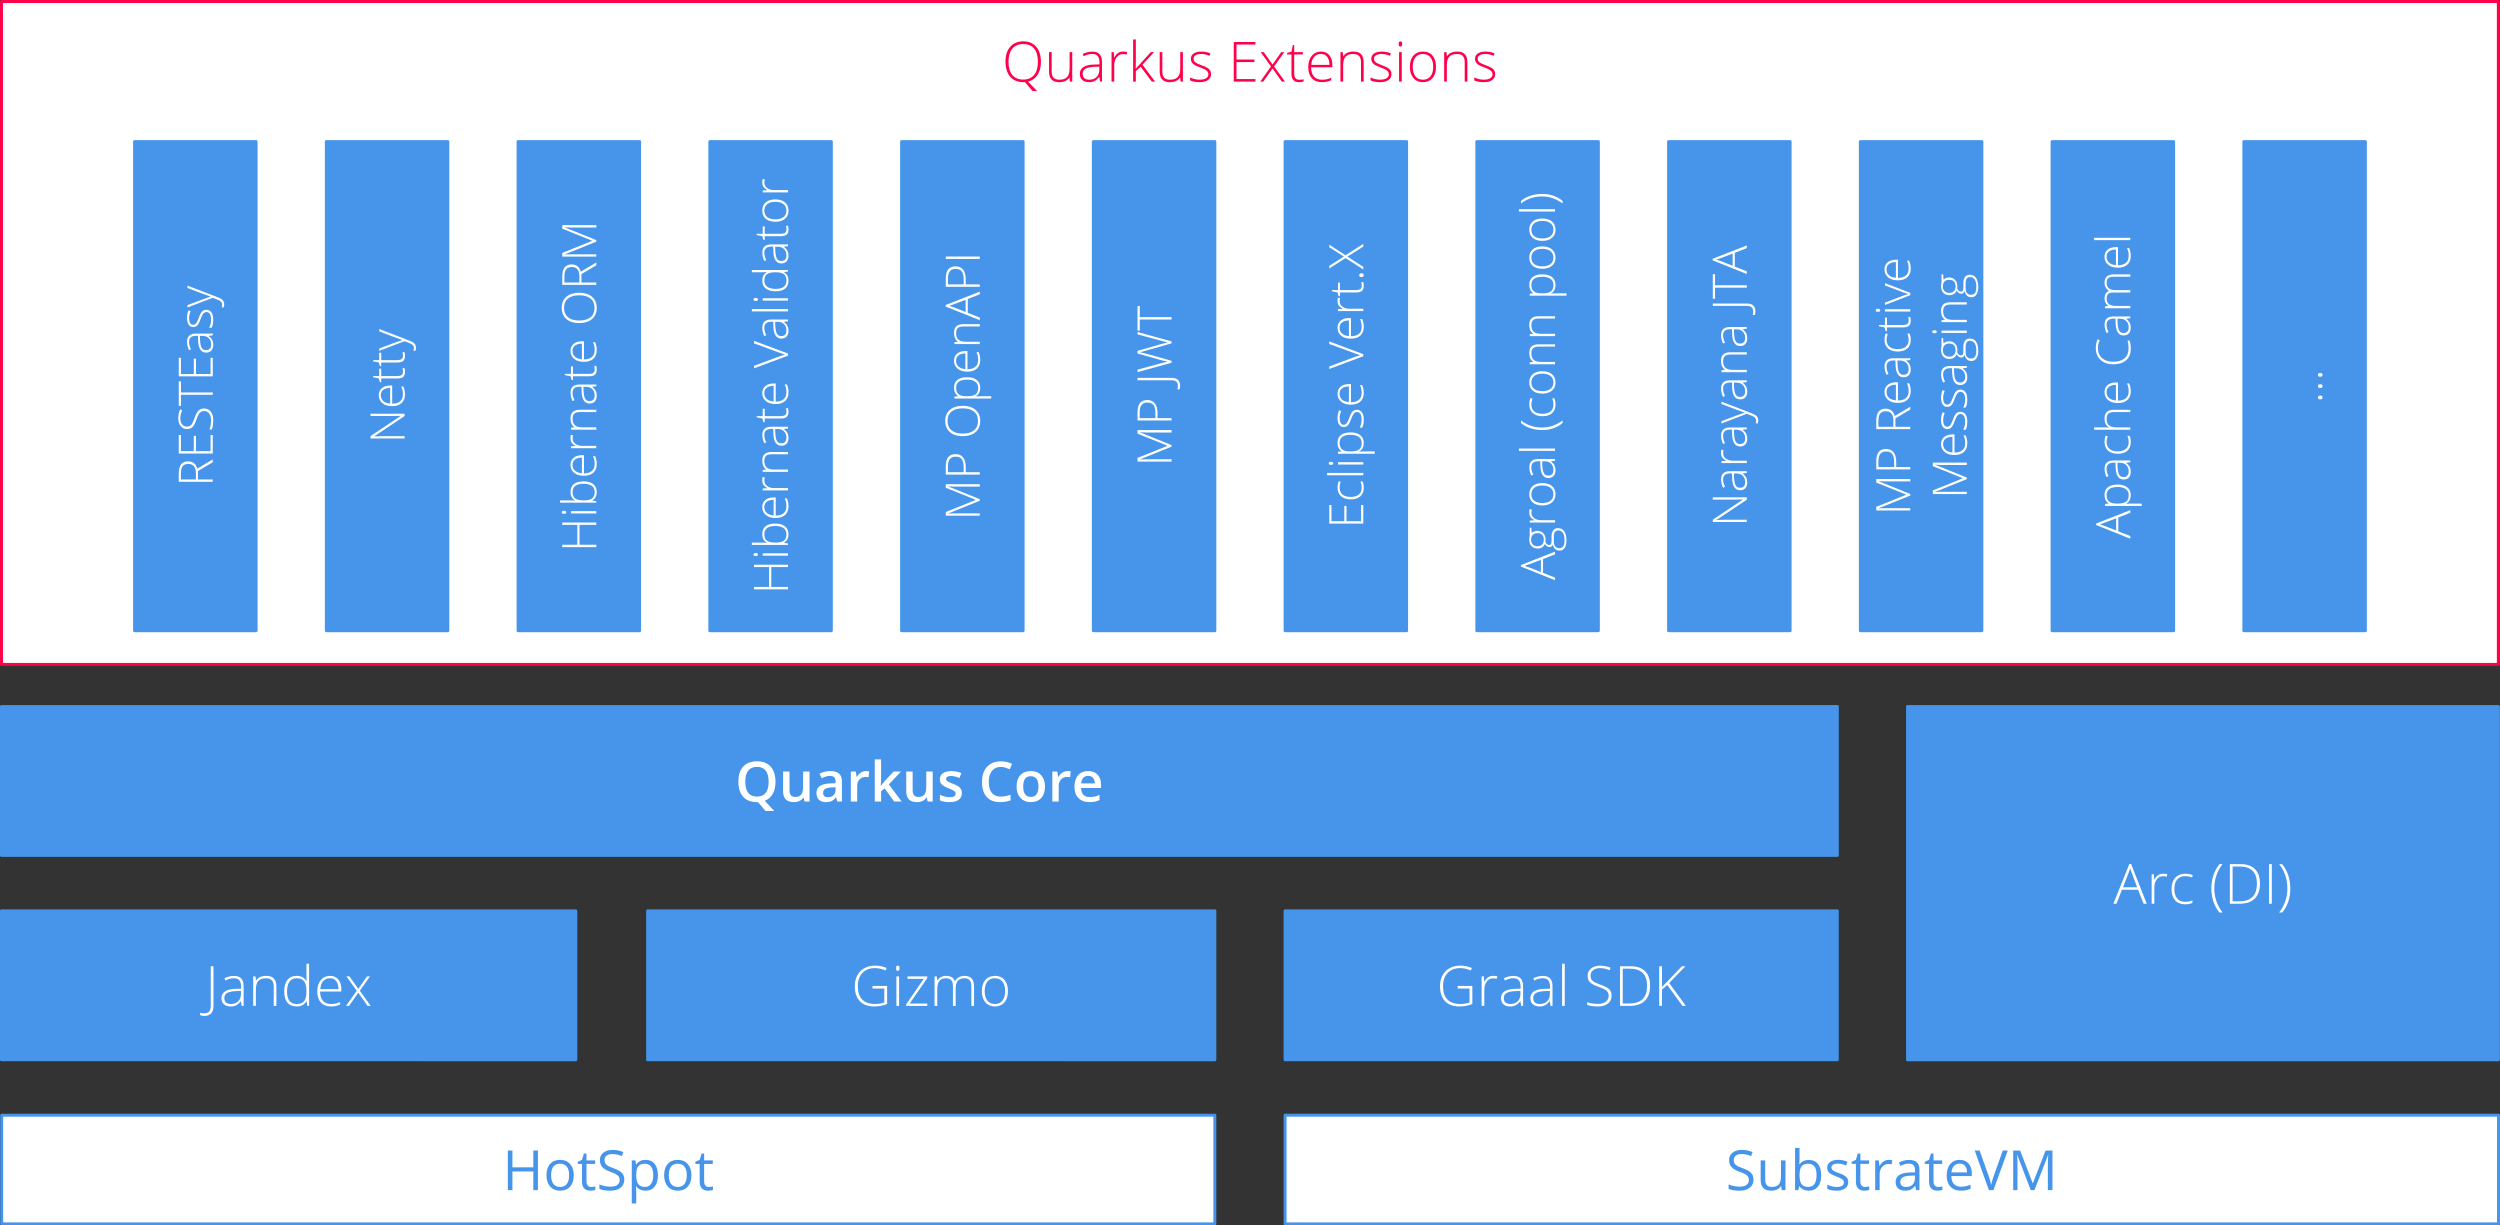 <?xml version="1.0" encoding="UTF-8" standalone="no"?>
<svg
   xmlns:dc="http://purl.org/dc/elements/1.1/"
   xmlns:cc="http://creativecommons.org/ns#"
   xmlns:rdf="http://www.w3.org/1999/02/22-rdf-syntax-ns#"
   xmlns:svg="http://www.w3.org/2000/svg"
   xmlns="http://www.w3.org/2000/svg"
   xmlns:sodipodi="http://sodipodi.sourceforge.net/DTD/sodipodi-0.dtd"
   xmlns:inkscape="http://www.inkscape.org/namespaces/inkscape"
   version="1.1"
   viewBox="0 0 839.887 411.662"
   stroke-miterlimit="10"
   id="svg135"
   sodipodi:docname="quarkus-arch.svg"
   width="839.887"
   height="411.662"
   style="fill:none;stroke:none;stroke-linecap:square;stroke-miterlimit:10"
   inkscape:version="0.92.4 (unknown)">
  <rect x="0" y="0" width="839.887" height="411.662" fill="#333333" stroke="none"/>
  <defs
     id="defs139" />
  <sodipodi:namedview
     pagecolor="#ffffff"
     bordercolor="#666666"
     borderopacity="1"
     objecttolerance="10"
     gridtolerance="10"
     guidetolerance="10"
     inkscape:pageopacity="0"
     inkscape:pageshadow="2"
     inkscape:window-width="1830"
     inkscape:window-height="1051"
     id="namedview137"
     showgrid="false"
     inkscape:pagecheckerboard="true"
     fit-margin-top="0"
     fit-margin-left="0"
     fit-margin-right="0"
     fit-margin-bottom="0"
     inkscape:zoom="1.35"
     inkscape:cx="461.41612"
     inkscape:cy="291.23526"
     inkscape:window-x="82"
     inkscape:window-y="0"
     inkscape:window-maximized="1"
     inkscape:current-layer="svg135" />
  <clipPath
     id="g51446ab916_0_2751.0">
    <path
       d="M 0,0 H 960 V 540 H 0 Z"
       id="path2"
       inkscape:connector-curvature="0"
       style="clip-rule:nonzero" />
  </clipPath>
  <path
     style="fill:#000000;fill-opacity:0;fill-rule:evenodd"
     inkscape:connector-curvature="0"
     id="path11"
     d="M 0.5,0.5 H 839.335 V 223.209 H 0.5 Z" />
  <path
     style="fill-rule:evenodd;stroke:#ff004a;stroke-width:1;stroke-linecap:butt;stroke-linejoin:round;fill:#ffffff;fill-opacity:1"
     inkscape:connector-curvature="0"
     id="path13"
     d="M 0.5,0.5 H 839.335 V 223.209 H 0.5 Z" />
  <path
     style="fill:#ff004a;fill-rule:nonzero"
     inkscape:connector-curvature="0"
     id="path15"
     d="m 349.703,20.748 q 0,2.672 -1.156,4.438 -1.141,1.75 -3.172,2.234 l 3.031,3.172 h -1.5 l -2.578,-3.016 -0.297,0.031 h -0.281 q -2.781,0 -4.375,-1.844 -1.578,-1.844 -1.578,-5.047 0,-3.172 1.594,-5 1.609,-1.828 4.375,-1.828 2.781,0 4.359,1.844 1.578,1.828 1.578,5.016 z m -10.891,0 q 0,2.859 1.266,4.422 1.281,1.562 3.672,1.562 2.406,0 3.672,-1.547 1.266,-1.562 1.266,-4.438 0,-2.891 -1.266,-4.422 -1.266,-1.531 -3.656,-1.531 -2.375,0 -3.672,1.547 -1.281,1.547 -1.281,4.406 z m 14.506,-3.234 v 6.422 q 0,1.484 0.625,2.172 0.641,0.672 1.953,0.672 1.766,0 2.594,-0.891 0.844,-0.891 0.844,-2.906 v -5.469 h 0.891 v 9.906 h -0.766 l -0.156,-1.359 h -0.062 q -0.969,1.547 -3.438,1.547 -3.375,0 -3.375,-3.625 v -6.469 z m 16.239,9.906 -0.234,-1.562 h -0.062 q -0.75,0.953 -1.547,1.359 -0.781,0.391 -1.859,0.391 -1.453,0 -2.266,-0.75 -0.812,-0.75 -0.812,-2.062 0,-1.453 1.203,-2.25 1.219,-0.812 3.5,-0.859 l 1.891,-0.047 v -0.656 q 0,-1.422 -0.578,-2.141 -0.578,-0.719 -1.844,-0.719 -1.375,0 -2.859,0.766 l -0.328,-0.781 q 1.625,-0.766 3.219,-0.766 1.625,0 2.422,0.859 0.812,0.844 0.812,2.625 v 6.594 z m -3.641,-0.641 q 1.578,0 2.484,-0.906 0.922,-0.906 0.922,-2.516 v -0.969 l -1.719,0.062 q -2.094,0.109 -2.984,0.656 -0.891,0.547 -0.891,1.719 0,0.922 0.562,1.438 0.578,0.516 1.625,0.516 z m 11.415,-9.453 q 0.625,0 1.344,0.125 l -0.172,0.875 q -0.625,-0.156 -1.281,-0.156 -1.266,0 -2.078,1.078 -0.812,1.062 -0.812,2.703 v 5.469 h -0.906 v -9.906 h 0.766 l 0.094,1.797 h 0.062 q 0.609,-1.094 1.297,-1.531 0.703,-0.453 1.688,-0.453 z m 4.245,5.75 5.047,-5.562 h 1.094 l -3.891,4.234 4.234,5.672 h -1.094 l -3.75,-5 -1.625,1.469 v 3.531 h -0.906 V 13.248 h 0.906 v 7.109 l -0.062,2.719 z m 8.918,-5.562 v 6.422 q 0,1.484 0.625,2.172 0.641,0.672 1.953,0.672 1.766,0 2.594,-0.891 0.844,-0.891 0.844,-2.906 v -5.469 h 0.891 v 9.906 h -0.766 l -0.156,-1.359 h -0.062 q -0.969,1.547 -3.438,1.547 -3.375,0 -3.375,-3.625 v -6.469 z m 16.364,7.328 q 0,1.328 -1.016,2.047 -1,0.719 -2.859,0.719 -1.984,0 -3.156,-0.609 v -0.984 q 1.5,0.75 3.156,0.75 1.469,0 2.219,-0.484 0.766,-0.484 0.766,-1.297 0,-0.75 -0.609,-1.25 -0.609,-0.516 -1.984,-1.016 -1.484,-0.531 -2.094,-0.922 -0.594,-0.391 -0.906,-0.875 -0.297,-0.484 -0.297,-1.188 0,-1.109 0.922,-1.75 0.938,-0.656 2.625,-0.656 1.594,0 3.031,0.609 l -0.328,0.812 q -1.469,-0.609 -2.703,-0.609 -1.219,0 -1.938,0.406 -0.703,0.406 -0.703,1.109 0,0.781 0.547,1.25 0.562,0.453 2.156,1.031 1.344,0.484 1.953,0.875 0.609,0.375 0.906,0.875 0.312,0.484 0.312,1.156 z m 14.912,2.578 h -7.281 v -13.312 h 7.281 v 0.844 h -6.359 v 5.047 h 6 v 0.859 h -6 v 5.703 h 6.359 z m 5.216,-5.094 -3.453,-4.812 h 1.031 l 2.953,4.172 2.922,-4.172 h 1 l -3.406,4.812 3.656,5.094 h -1.047 l -3.125,-4.422 -3.125,4.422 h -1 z m 9.464,4.469 q 0.859,0 1.5,-0.141 v 0.734 q -0.656,0.219 -1.516,0.219 -1.312,0 -1.938,-0.703 -0.625,-0.703 -0.625,-2.203 v -6.406 h -1.453 v -0.516 l 1.453,-0.422 0.469,-2.234 h 0.453 v 2.391 h 2.906 v 0.781 h -2.906 v 6.281 q 0,1.125 0.406,1.672 0.406,0.547 1.25,0.547 z m 7.64,0.812 q -2.156,0 -3.375,-1.328 -1.203,-1.344 -1.203,-3.734 0,-2.359 1.172,-3.781 1.172,-1.438 3.141,-1.438 1.75,0 2.766,1.219 1.016,1.219 1.016,3.312 v 0.734 h -7.141 q 0.016,2.047 0.953,3.125 0.938,1.062 2.672,1.062 0.844,0 1.484,-0.109 0.641,-0.125 1.625,-0.516 v 0.812 q -0.828,0.375 -1.547,0.5 -0.703,0.141 -1.562,0.141 z m -0.266,-9.484 q -1.422,0 -2.297,0.953 -0.859,0.938 -1,2.719 h 6.109 q 0,-1.719 -0.75,-2.688 -0.734,-0.984 -2.062,-0.984 z m 13.411,9.297 v -6.422 q 0,-1.5 -0.625,-2.172 -0.625,-0.688 -1.953,-0.688 -1.781,0 -2.609,0.906 -0.812,0.891 -0.812,2.906 v 5.469 h -0.906 v -9.906 h 0.766 l 0.172,1.359 h 0.062 q 0.953,-1.547 3.422,-1.547 3.375,0 3.375,3.609 v 6.484 z m 10.239,-2.578 q 0,1.328 -1.016,2.047 -1,0.719 -2.859,0.719 -1.984,0 -3.156,-0.609 v -0.984 q 1.5,0.75 3.156,0.75 1.469,0 2.219,-0.484 0.766,-0.484 0.766,-1.297 0,-0.75 -0.609,-1.25 -0.609,-0.516 -1.984,-1.016 -1.484,-0.531 -2.094,-0.922 -0.594,-0.391 -0.906,-0.875 -0.297,-0.484 -0.297,-1.188 0,-1.109 0.922,-1.75 0.938,-0.656 2.625,-0.656 1.594,0 3.031,0.609 l -0.328,0.812 q -1.469,-0.609 -2.703,-0.609 -1.219,0 -1.938,0.406 -0.703,0.406 -0.703,1.109 0,0.781 0.547,1.25 0.562,0.453 2.156,1.031 1.344,0.484 1.953,0.875 0.609,0.375 0.906,0.875 0.312,0.484 0.312,1.156 z m 3.456,2.578 h -0.906 v -9.906 h 0.906 z m -1.031,-12.656 q 0,-0.875 0.578,-0.875 0.281,0 0.438,0.234 0.156,0.219 0.156,0.641 0,0.406 -0.156,0.656 -0.156,0.234 -0.438,0.234 -0.578,0 -0.578,-0.891 z m 12.53,7.688 q 0,2.422 -1.172,3.797 -1.172,1.359 -3.25,1.359 -1.297,0 -2.297,-0.625 -0.984,-0.641 -1.516,-1.812 -0.531,-1.172 -0.531,-2.719 0,-2.422 1.172,-3.766 1.188,-1.359 3.234,-1.359 2.047,0 3.203,1.375 1.156,1.375 1.156,3.75 z m -7.812,0 q 0,2.047 0.891,3.188 0.906,1.141 2.547,1.141 1.641,0 2.531,-1.141 0.906,-1.141 0.906,-3.188 0,-2.047 -0.906,-3.172 -0.906,-1.141 -2.547,-1.141 -1.641,0 -2.531,1.141 -0.891,1.125 -0.891,3.172 z m 17.463,4.969 v -6.422 q 0,-1.5 -0.625,-2.172 -0.625,-0.688 -1.953,-0.688 -1.781,0 -2.609,0.906 -0.812,0.891 -0.812,2.906 v 5.469 h -0.906 v -9.906 h 0.766 l 0.172,1.359 h 0.062 q 0.953,-1.547 3.422,-1.547 3.375,0 3.375,3.609 v 6.484 z m 10.239,-2.578 q 0,1.328 -1.016,2.047 -1,0.719 -2.859,0.719 -1.984,0 -3.156,-0.609 v -0.984 q 1.5,0.75 3.156,0.75 1.469,0 2.219,-0.484 0.766,-0.484 0.766,-1.297 0,-0.75 -0.609,-1.25 -0.609,-0.516 -1.984,-1.016 -1.484,-0.531 -2.094,-0.922 -0.594,-0.391 -0.906,-0.875 -0.297,-0.484 -0.297,-1.188 0,-1.109 0.922,-1.75 0.938,-0.656 2.625,-0.656 1.594,0 3.031,0.609 l -0.328,0.812 q -1.469,-0.609 -2.703,-0.609 -1.219,0 -1.938,0.406 -0.703,0.406 -0.703,1.109 0,0.781 0.547,1.25 0.562,0.453 2.156,1.031 1.344,0.484 1.953,0.875 0.609,0.375 0.906,0.875 0.312,0.484 0.312,1.156 z" />
  <path
     style="fill:#4695eb;fill-rule:evenodd"
     inkscape:connector-curvature="0"
     id="path17"
     d="M 45.211,211.885 V 47.57 h 40.819 v 164.315 z" />
  <path
     style="fill-rule:evenodd;stroke:#4695eb;stroke-width:1;stroke-linecap:butt;stroke-linejoin:round"
     inkscape:connector-curvature="0"
     id="path19"
     d="M 45.211,211.885 V 47.57 h 40.819 v 164.315 z" />
  <path
     style="fill:#ffffff;fill-rule:nonzero"
     inkscape:connector-curvature="0"
     id="path21"
     d="m 66.496,161.075 h 4.984 v 0.797 h -11.422 v -2.719 q 0,-2.125 0.781,-3.141 0.781,-1.016 2.359,-1.016 1.156,0 1.953,0.609 0.781,0.609 1.125,1.844 l 5.203,-3.109 v 0.953 l -4.984,2.953 z m -0.688,0 v -2.172 q 0,-1.453 -0.641,-2.25 -0.641,-0.797 -1.906,-0.797 -1.297,0 -1.891,0.781 -0.594,0.781 -0.594,2.547 v 1.891 z m 5.672,-14.945 v 6.234 h -11.422 v -6.234 h 0.734 v 5.438 h 4.312 v -5.141 h 0.734 v 5.141 h 4.906 v -5.438 z m -2.953,-8.891 q 1.438,0 2.281,1.047 0.828,1.047 0.828,2.797 0,2.094 -0.469,3.203 h -0.797 q 0.531,-1.234 0.531,-3.141 0,-1.406 -0.641,-2.234 -0.656,-0.828 -1.703,-0.828 -0.641,0 -1.062,0.281 -0.438,0.266 -0.781,0.891 -0.359,0.609 -0.766,1.812 -0.594,1.75 -1.297,2.422 -0.703,0.656 -1.859,0.656 -1.281,0 -2.094,-1 -0.812,-1 -0.812,-2.578 0,-1.609 0.609,-3.031 l 0.688,0.297 q -0.594,1.422 -0.594,2.719 0,1.266 0.594,2.016 0.578,0.75 1.594,0.75 0.625,0 1.031,-0.234 0.406,-0.234 0.734,-0.75 0.328,-0.531 0.781,-1.797 0.453,-1.344 0.891,-2.016 0.438,-0.672 0.984,-0.969 0.547,-0.312 1.328,-0.312 z m 2.953,-5.391 v 0.797 h -10.672 v 3.719 h -0.75 v -8.234 h 0.75 v 3.719 z m 0,-11.648 v 6.234 H 60.059 V 120.2 h 0.734 v 5.438 h 4.312 v -5.141 h 0.734 v 5.141 h 4.906 V 120.2 Z m 0,-7.547 -1.344,0.188 v 0.062 q 0.812,0.641 1.156,1.328 0.344,0.672 0.344,1.594 0,1.25 -0.641,1.953 -0.641,0.688 -1.781,0.688 -1.234,0 -1.922,-1.031 -0.688,-1.047 -0.734,-3 l -0.047,-1.625 h -0.562 q -1.203,0 -1.812,0.5 -0.625,0.484 -0.625,1.578 0,1.188 0.656,2.453 l -0.672,0.281 q -0.656,-1.391 -0.656,-2.766 0,-1.391 0.734,-2.078 0.719,-0.703 2.25,-0.703 h 5.656 z m -0.547,3.125 q 0,-1.359 -0.781,-2.141 -0.781,-0.797 -2.156,-0.797 h -0.844 l 0.062,1.484 q 0.094,1.797 0.562,2.562 0.469,0.75 1.469,0.75 0.797,0 1.25,-0.484 0.438,-0.484 0.438,-1.375 z m -1.672,-11.711 q 1.141,0 1.766,0.875 0.609,0.859 0.609,2.453 0,1.703 -0.531,2.703 h -0.828 q 0.641,-1.281 0.641,-2.703 0,-1.266 -0.422,-1.906 -0.422,-0.656 -1.109,-0.656 -0.641,0 -1.078,0.516 -0.437,0.516 -0.859,1.703 -0.469,1.281 -0.797,1.797 -0.328,0.516 -0.75,0.781 -0.422,0.25 -1.016,0.25 -0.953,0 -1.5,-0.797 -0.562,-0.797 -0.562,-2.234 0,-1.375 0.516,-2.609 l 0.703,0.281 q -0.516,1.25 -0.516,2.328 0,1.031 0.344,1.641 0.344,0.609 0.953,0.609 0.656,0 1.062,-0.469 0.391,-0.469 0.891,-1.844 0.406,-1.156 0.75,-1.672 0.328,-0.531 0.75,-0.781 0.422,-0.266 0.984,-0.266 z m -6.281,-0.766 v -0.797 l 4.766,-1.797 q 2.203,-0.828 2.969,-1.047 v -0.047 q -1.016,-0.328 -3.016,-1.062 l -4.719,-1.797 v -0.797 l 9.875,3.797 q 1.203,0.469 1.625,0.781 0.422,0.312 0.625,0.734 0.219,0.406 0.219,1 0,0.453 -0.156,1 h -0.672 q 0.125,-0.453 0.125,-0.984 0,-0.391 -0.188,-0.688 -0.188,-0.312 -0.594,-0.562 -0.391,-0.25 -1.25,-0.562 -0.844,-0.328 -1.109,-0.422 z" />
  <path
     style="fill:#4695eb;fill-rule:evenodd"
     inkscape:connector-curvature="0"
     id="path23"
     d="M 109.632,211.885 V 47.57 h 40.819 v 164.315 z" />
  <path
     style="fill-rule:evenodd;stroke:#4695eb;stroke-width:1;stroke-linecap:butt;stroke-linejoin:round"
     inkscape:connector-curvature="0"
     id="path25"
     d="M 109.632,211.885 V 47.57 h 40.819 v 164.315 z" />
  <path
     style="fill:#ffffff;fill-rule:nonzero"
     inkscape:connector-curvature="0"
     id="path27"
     d="m 135.901,138.997 v 0.797 l -10.141,6.766 v 0.062 q 1.812,-0.094 2.734,-0.094 h 7.406 v 0.766 h -11.422 v -0.797 l 10.125,-6.75 v -0.047 q -1.406,0.062 -2.672,0.062 h -7.453 v -0.766 z m 0.156,-6.477 q 0,1.859 -1.141,2.891 -1.141,1.031 -3.203,1.031 -2.031,0 -3.25,-1 -1.219,-1 -1.219,-2.688 0,-1.5 1.047,-2.359 1.047,-0.875 2.844,-0.875 h 0.625 v 6.109 q 1.75,-0.016 2.672,-0.812 0.922,-0.797 0.922,-2.297 0,-0.719 -0.094,-1.266 -0.109,-0.562 -0.453,-1.406 h 0.703 q 0.312,0.719 0.422,1.328 0.125,0.609 0.125,1.344 z m -8.125,0.234 q 0,1.219 0.812,1.969 0.797,0.734 2.328,0.859 v -5.25 q -1.484,0 -2.312,0.641 -0.828,0.641 -0.828,1.781 z m 7.438,-7.828 q 0,-0.734 -0.125,-1.281 h 0.625 q 0.188,0.562 0.188,1.297 0,1.125 -0.594,1.672 -0.609,0.531 -1.906,0.531 h -5.484 v 1.25 h -0.453 l -0.344,-1.25 -1.922,-0.391 v -0.406 h 2.047 v -2.484 h 0.672 v 2.484 h 5.375 q 0.984,0 1.453,-0.344 0.469,-0.344 0.469,-1.078 z m 0,-5.359 q 0,-0.734 -0.125,-1.281 h 0.625 q 0.188,0.562 0.188,1.297 0,1.125 -0.594,1.672 -0.609,0.531 -1.906,0.531 h -5.484 v 1.25 h -0.453 l -0.344,-1.25 -1.922,-0.391 v -0.406 h 2.047 v -2.484 h 0.672 v 2.484 h 5.375 q 0.984,0 1.453,-0.344 0.469,-0.344 0.469,-1.078 z m -7.969,-1.688 v -0.797 l 4.766,-1.797 q 2.203,-0.828 2.969,-1.047 v -0.047 q -1.016,-0.328 -3.016,-1.062 l -4.719,-1.797 v -0.797 l 9.875,3.797 q 1.203,0.469 1.625,0.781 0.422,0.312 0.625,0.734 0.219,0.406 0.219,1 0,0.453 -0.156,1 h -0.672 q 0.125,-0.453 0.125,-0.984 0,-0.391 -0.188,-0.688 -0.188,-0.312 -0.594,-0.562 -0.391,-0.25 -1.25,-0.562 -0.844,-0.328 -1.109,-0.422 z" />
  <path
     style="fill:#4695eb;fill-rule:evenodd"
     inkscape:connector-curvature="0"
     id="path29"
     d="M 174.052,211.885 V 47.57 h 40.819 v 164.315 z" />
  <path
     style="fill-rule:evenodd;stroke:#4695eb;stroke-width:1;stroke-linecap:butt;stroke-linejoin:round"
     inkscape:connector-curvature="0"
     id="path31"
     d="M 174.052,211.885 V 47.57 h 40.819 v 164.315 z" />
  <path
     style="fill:#ffffff;fill-rule:nonzero"
     inkscape:connector-curvature="0"
     id="path33"
     d="m 200.321,175.54 v 0.797 h -5.625 v 6.672 h 5.625 v 0.797 h -11.422 v -0.797 h 5.062 v -6.672 h -5.062 v -0.797 z m 0,-3.82 v 0.781 h -8.5 v -0.781 z m -10.859,0.891 q -0.75,0 -0.75,-0.5 0,-0.234 0.203,-0.375 0.188,-0.141 0.547,-0.141 0.359,0 0.562,0.141 0.203,0.141 0.203,0.375 0,0.5 -0.766,0.5 z m 2.203,-7.32 q 0,-1.781 1.125,-2.672 1.109,-0.906 3.266,-0.906 2.125,0 3.281,0.953 1.141,0.938 1.141,2.656 0,0.906 -0.375,1.641 -0.375,0.719 -1.062,1.141 v 0.078 l 1.281,0.219 v 0.484 h -12.156 v -0.781 h 3.047 q 0.688,0 1.266,0.031 l 0.672,0.031 v -0.062 q -0.766,-0.484 -1.125,-1.156 -0.359,-0.688 -0.359,-1.656 z m 0.703,0.016 q 0,1.5 0.859,2.156 0.859,0.641 2.828,0.641 h 0.141 q 1.922,0 2.766,-0.672 0.828,-0.672 0.828,-2.109 0,-1.391 -0.969,-2.094 -0.984,-0.703 -2.781,-0.703 -3.672,0 -3.672,2.781 z m 8.109,-9.383 q 0,1.859 -1.141,2.891 -1.141,1.031 -3.203,1.031 -2.031,0 -3.25,-1 -1.219,-1 -1.219,-2.688 0,-1.5 1.047,-2.359 1.047,-0.875 2.844,-0.875 h 0.625 v 6.109 q 1.75,-0.016 2.672,-0.812 0.922,-0.797 0.922,-2.297 0,-0.719 -0.094,-1.266 -0.109,-0.562 -0.453,-1.406 h 0.703 q 0.312,0.719 0.422,1.328 0.125,0.609 0.125,1.344 z m -8.125,0.234 q 0,1.219 0.812,1.969 0.797,0.734 2.328,0.859 v -5.25 q -1.484,0 -2.312,0.641 -0.828,0.641 -0.828,1.781 z m -0.688,-8.922 q 0,-0.547 0.109,-1.156 l 0.734,0.141 q -0.125,0.531 -0.125,1.109 0,1.078 0.922,1.781 0.922,0.688 2.328,0.688 h 4.688 v 0.781 h -8.5 v -0.656 l 1.531,-0.078 v -0.062 q -0.938,-0.516 -1.312,-1.109 -0.375,-0.594 -0.375,-1.438 z m 8.656,-8.805 h -5.516 q -1.281,0 -1.859,0.547 -0.578,0.531 -0.578,1.656 0,1.531 0.766,2.234 0.766,0.703 2.5,0.703 h 4.688 v 0.781 h -8.5 v -0.656 l 1.172,-0.156 v -0.047 q -1.328,-0.828 -1.328,-2.938 0,-2.891 3.094,-2.891 h 5.562 z m 0,-8.672 -1.344,0.188 v 0.062 q 0.812,0.641 1.156,1.328 0.344,0.672 0.344,1.594 0,1.25 -0.641,1.953 -0.641,0.688 -1.781,0.688 -1.234,0 -1.922,-1.031 -0.688,-1.047 -0.734,-3 l -0.047,-1.625 h -0.562 q -1.203,0 -1.812,0.5 -0.625,0.484 -0.625,1.578 0,1.188 0.656,2.453 l -0.672,0.281 q -0.656,-1.391 -0.656,-2.766 0,-1.391 0.734,-2.078 0.719,-0.703 2.25,-0.703 h 5.656 z m -0.547,3.125 q 0,-1.359 -0.781,-2.141 -0.781,-0.797 -2.156,-0.797 h -0.844 l 0.062,1.484 q 0.094,1.797 0.562,2.562 0.469,0.75 1.469,0.75 0.797,0 1.25,-0.484 0.438,-0.484 0.438,-1.375 z m 0.016,-8.695 q 0,-0.734 -0.125,-1.281 h 0.625 q 0.188,0.562 0.188,1.297 0,1.125 -0.594,1.672 -0.609,0.531 -1.906,0.531 h -5.484 v 1.25 h -0.453 l -0.344,-1.25 -1.922,-0.391 v -0.406 h 2.047 v -2.484 h 0.672 v 2.484 h 5.375 q 0.984,0 1.453,-0.344 0.469,-0.344 0.469,-1.078 z m 0.688,-6.547 q 0,1.859 -1.141,2.891 -1.141,1.031 -3.203,1.031 -2.031,0 -3.25,-1 -1.219,-1 -1.219,-2.688 0,-1.5 1.047,-2.359 1.047,-0.875 2.844,-0.875 h 0.625 v 6.109 q 1.75,-0.016 2.672,-0.812 0.922,-0.797 0.922,-2.297 0,-0.719 -0.094,-1.266 -0.109,-0.562 -0.453,-1.406 h 0.703 q 0.312,0.719 0.422,1.328 0.125,0.609 0.125,1.344 z m -8.125,0.234 q 0,1.219 0.812,1.969 0.797,0.734 2.328,0.859 v -5.25 q -1.484,0 -2.312,0.641 -0.828,0.641 -0.828,1.781 z m 2.234,-19.531 q 2.719,0 4.312,1.359 1.578,1.359 1.578,3.75 0,2.375 -1.578,3.734 -1.594,1.359 -4.328,1.359 -2.719,0 -4.281,-1.359 -1.578,-1.375 -1.578,-3.75 0,-2.391 1.578,-3.734 1.578,-1.359 4.297,-1.359 z m 0,9.344 q 2.453,0 3.797,-1.094 1.344,-1.094 1.344,-3.141 0,-2.062 -1.328,-3.156 -1.328,-1.094 -3.812,-1.094 -2.469,0 -3.781,1.094 -1.312,1.094 -1.312,3.141 0,2.031 1.328,3.141 1.328,1.109 3.766,1.109 z m 0.75,-12.773 h 4.984 v 0.797 h -11.422 v -2.719 q 0,-2.125 0.781,-3.141 0.781,-1.016 2.359,-1.016 1.156,0 1.953,0.609 0.781,0.609 1.125,1.844 l 5.203,-3.109 v 0.953 l -4.984,2.953 z m -0.688,0 v -2.172 q 0,-1.453 -0.641,-2.25 -0.641,-0.797 -1.906,-0.797 -1.297,0 -1.891,0.781 -0.594,0.781 -0.594,2.547 v 1.891 z m 5.672,-13.727 -10.547,4.25 v 0.062 q 0.969,-0.062 1.984,-0.062 h 8.562 v 0.766 H 188.899 V 84.969 l 10.047,-4.047 v -0.047 l -10.047,-4.047 v -1.203 h 11.422 v 0.812 h -8.656 q -0.906,0 -1.875,-0.094 v 0.062 l 10.531,4.266 z" />
  <path
     style="fill:#4695eb;fill-rule:evenodd"
     inkscape:connector-curvature="0"
     id="path35"
     d="M 238.472,211.885 V 47.57 h 40.819 v 164.315 z" />
  <path
     style="fill-rule:evenodd;stroke:#4695eb;stroke-width:1;stroke-linecap:butt;stroke-linejoin:round"
     inkscape:connector-curvature="0"
     id="path37"
     d="M 238.472,211.885 V 47.57 h 40.819 v 164.315 z" />
  <path
     style="fill:#ffffff;fill-rule:nonzero"
     inkscape:connector-curvature="0"
     id="path39"
     d="m 264.742,189.723 v 0.797 h -5.625 v 6.672 h 5.625 v 0.797 h -11.422 v -0.797 h 5.062 v -6.672 h -5.062 v -0.797 z m 0,-3.82 v 0.781 h -8.5 v -0.781 z m -10.859,0.891 q -0.75,0 -0.75,-0.5 0,-0.234 0.203,-0.375 0.188,-0.141 0.547,-0.141 0.359,0 0.562,0.141 0.203,0.141 0.203,0.375 0,0.5 -0.766,0.5 z m 2.203,-7.32 q 0,-1.781 1.125,-2.672 1.109,-0.906 3.266,-0.906 2.125,0 3.281,0.953 1.141,0.938 1.141,2.656 0,0.906 -0.375,1.641 -0.375,0.719 -1.062,1.141 v 0.078 l 1.281,0.219 v 0.484 H 252.585 v -0.781 h 3.047 q 0.688,0 1.266,0.031 l 0.672,0.031 v -0.062 q -0.766,-0.484 -1.125,-1.156 -0.359,-0.688 -0.359,-1.656 z m 0.703,0.016 q 0,1.5 0.859,2.156 0.859,0.641 2.828,0.641 h 0.141 q 1.922,0 2.766,-0.672 0.828,-0.672 0.828,-2.109 0,-1.391 -0.969,-2.094 -0.984,-0.703 -2.781,-0.703 -3.672,0 -3.672,2.781 z m 8.109,-9.383 q 0,1.859 -1.141,2.891 -1.141,1.031 -3.203,1.031 -2.031,0 -3.25,-1 -1.219,-1 -1.219,-2.688 0,-1.5 1.047,-2.359 1.047,-0.875 2.844,-0.875 h 0.625 v 6.109 q 1.75,-0.016 2.672,-0.812 0.922,-0.797 0.922,-2.297 0,-0.719 -0.094,-1.266 -0.109,-0.562 -0.453,-1.406 h 0.703 q 0.312,0.719 0.422,1.328 0.125,0.609 0.125,1.344 z m -8.125,0.234 q 0,1.219 0.812,1.969 0.797,0.734 2.328,0.859 v -5.25 q -1.484,0 -2.312,0.641 -0.828,0.641 -0.828,1.781 z m -0.688,-8.922 q 0,-0.547 0.109,-1.156 l 0.734,0.141 q -0.125,0.531 -0.125,1.109 0,1.078 0.922,1.781 0.922,0.688 2.328,0.688 h 4.688 v 0.781 h -8.5 v -0.656 l 1.531,-0.078 v -0.062 q -0.938,-0.516 -1.312,-1.109 -0.375,-0.594 -0.375,-1.438 z m 8.656,-8.805 h -5.516 q -1.281,0 -1.859,0.547 -0.578,0.531 -0.578,1.656 0,1.531 0.766,2.234 0.766,0.703 2.5,0.703 h 4.688 v 0.781 h -8.5 v -0.656 l 1.172,-0.156 v -0.047 q -1.328,-0.828 -1.328,-2.938 0,-2.891 3.094,-2.891 h 5.562 z m 0,-8.672 -1.344,0.188 v 0.062 q 0.812,0.641 1.156,1.328 0.344,0.672 0.344,1.594 0,1.25 -0.641,1.953 -0.641,0.688 -1.781,0.688 -1.234,0 -1.922,-1.031 -0.688,-1.047 -0.734,-3 l -0.047,-1.625 h -0.562 q -1.203,0 -1.812,0.5 -0.625,0.484 -0.625,1.578 0,1.188 0.656,2.453 l -0.672,0.281 q -0.656,-1.391 -0.656,-2.766 0,-1.391 0.734,-2.078 0.719,-0.703 2.25,-0.703 h 5.656 z m -0.547,3.125 q 0,-1.359 -0.781,-2.141 -0.781,-0.797 -2.156,-0.797 h -0.844 l 0.062,1.484 q 0.094,1.797 0.562,2.562 0.469,0.75 1.469,0.75 0.797,0 1.25,-0.484 0.438,-0.484 0.438,-1.375 z m 0.016,-8.695 q 0,-0.734 -0.125,-1.281 h 0.625 q 0.188,0.562 0.188,1.297 0,1.125 -0.594,1.672 -0.609,0.531 -1.906,0.531 h -5.484 v 1.25 h -0.453 l -0.344,-1.25 -1.922,-0.391 v -0.406 h 2.047 v -2.484 h 0.672 v 2.484 h 5.375 q 0.984,0 1.453,-0.344 0.469,-0.344 0.469,-1.078 z m 0.688,-6.547 q 0,1.859 -1.141,2.891 -1.141,1.031 -3.203,1.031 -2.031,0 -3.25,-1 -1.219,-1 -1.219,-2.688 0,-1.5 1.047,-2.359 1.047,-0.875 2.844,-0.875 h 0.625 v 6.109 q 1.75,-0.016 2.672,-0.812 0.922,-0.797 0.922,-2.297 0,-0.719 -0.094,-1.266 -0.109,-0.562 -0.453,-1.406 h 0.703 q 0.312,0.719 0.422,1.328 0.125,0.609 0.125,1.344 z m -8.125,0.234 q 0,1.219 0.812,1.969 0.797,0.734 2.328,0.859 v -5.25 q -1.484,0 -2.312,0.641 -0.828,0.641 -0.828,1.781 z m -3.453,-16.688 v -0.859 l 11.422,4.266 v 0.703 l -11.422,4.266 v -0.859 l 7.766,-2.875 q 1.766,-0.656 2.641,-0.875 -0.578,-0.156 -1.812,-0.625 z m 11.422,-7.438 -1.344,0.188 v 0.062 q 0.812,0.641 1.156,1.328 0.344,0.672 0.344,1.594 0,1.25 -0.641,1.953 -0.641,0.688 -1.781,0.688 -1.234,0 -1.922,-1.031 -0.688,-1.047 -0.734,-3 l -0.047,-1.625 h -0.562 q -1.203,0 -1.812,0.5 -0.625,0.484 -0.625,1.578 0,1.188 0.656,2.453 l -0.672,0.281 q -0.656,-1.391 -0.656,-2.766 0,-1.391 0.734,-2.078 0.719,-0.703 2.25,-0.703 h 5.656 z m -0.547,3.125 q 0,-1.359 -0.781,-2.141 -0.781,-0.797 -2.156,-0.797 h -0.844 l 0.062,1.484 q 0.094,1.797 0.562,2.562 0.469,0.75 1.469,0.75 0.797,0 1.25,-0.484 0.438,-0.484 0.438,-1.375 z m 0.547,-7.227 v 0.781 h -12.156 v -0.781 z m 0,-3.617 v 0.781 h -8.5 v -0.781 z m -10.859,0.891 q -0.75,0 -0.75,-0.5 0,-0.234 0.203,-0.375 0.188,-0.141 0.547,-0.141 0.359,0 0.562,0.141 0.203,0.141 0.203,0.375 0,0.5 -0.766,0.5 z m 2.203,-6.836 q 0,-0.922 0.344,-1.594 0.328,-0.672 1.141,-1.203 v -0.047 q -0.984,0.047 -1.938,0.047 h -3.047 v -0.766 h 12.156 v 0.5 l -1.297,0.203 v 0.062 q 1.453,0.969 1.453,2.781 0,1.75 -1.094,2.688 -1.094,0.922 -3.188,0.922 -2.203,0 -3.359,-0.922 -1.172,-0.922 -1.172,-2.672 z m 0.703,0 q 0,1.391 0.984,2.094 0.969,0.688 2.828,0.688 3.609,0 3.609,-2.797 0,-1.438 -0.828,-2.109 -0.844,-0.672 -2.766,-0.672 h -0.141 q -1.969,0 -2.828,0.656 -0.859,0.656 -0.859,2.141 z m 7.953,-11.57 -1.344,0.188 v 0.062 q 0.812,0.641 1.156,1.328 0.344,0.672 0.344,1.594 0,1.25 -0.641,1.953 -0.641,0.688 -1.781,0.688 -1.234,0 -1.922,-1.031 -0.688,-1.047 -0.734,-3 l -0.047,-1.625 h -0.562 q -1.203,0 -1.812,0.5 -0.625,0.484 -0.625,1.578 0,1.188 0.656,2.453 l -0.672,0.281 q -0.656,-1.391 -0.656,-2.766 0,-1.391 0.734,-2.078 0.719,-0.703 2.25,-0.703 h 5.656 z m -0.547,3.125 q 0,-1.359 -0.781,-2.141 -0.781,-0.797 -2.156,-0.797 h -0.844 l 0.062,1.484 q 0.094,1.797 0.562,2.562 0.469,0.75 1.469,0.75 0.797,0 1.25,-0.484 0.438,-0.484 0.438,-1.375 z m 0.016,-8.695 q 0,-0.734 -0.125,-1.281 h 0.625 q 0.188,0.562 0.188,1.297 0,1.125 -0.594,1.672 -0.609,0.531 -1.906,0.531 h -5.484 v 1.25 h -0.453 l -0.344,-1.25 -1.922,-0.391 v -0.406 h 2.047 v -2.484 h 0.672 v 2.484 h 5.375 q 0.984,0 1.453,-0.344 0.469,-0.344 0.469,-1.078 z m -3.734,-10.141 q 2.078,0 3.25,1.016 1.172,1 1.172,2.781 0,1.109 -0.531,1.969 -0.547,0.844 -1.547,1.297 -1.016,0.453 -2.344,0.453 -2.078,0 -3.234,-1 -1.156,-1.016 -1.156,-2.766 0,-1.75 1.172,-2.75 1.172,-1 3.219,-1 z m 0,6.703 q 1.75,0 2.734,-0.766 0.984,-0.766 0.984,-2.172 0,-1.406 -0.984,-2.172 -0.984,-0.781 -2.734,-0.781 -1.75,0 -2.719,0.781 -0.969,0.781 -0.969,2.188 0,1.406 0.969,2.172 0.953,0.75 2.719,0.75 z m -4.391,-12.391 q 0,-0.547 0.109,-1.156 l 0.734,0.141 q -0.125,0.531 -0.125,1.109 0,1.078 0.922,1.781 0.922,0.688 2.328,0.688 h 4.688 v 0.781 h -8.5 v -0.656 l 1.531,-0.078 v -0.062 q -0.938,-0.516 -1.312,-1.109 -0.375,-0.594 -0.375,-1.438 z" />
  <path
     style="fill:#4695eb;fill-rule:evenodd"
     inkscape:connector-curvature="0"
     id="path41"
     d="M 302.893,211.885 V 47.57 h 40.819 v 164.315 z" />
  <path
     style="fill-rule:evenodd;stroke:#4695eb;stroke-width:1;stroke-linecap:butt;stroke-linejoin:round"
     inkscape:connector-curvature="0"
     id="path43"
     d="M 302.893,211.885 V 47.57 h 40.819 v 164.315 z" />
  <path
     style="fill:#ffffff;fill-rule:nonzero"
     inkscape:connector-curvature="0"
     id="path45"
     d="m 329.162,168.227 -10.547,4.25 v 0.062 q 0.969,-0.062 1.984,-0.062 h 8.562 v 0.766 h -11.422 v -1.234 l 10.047,-4.047 v -0.047 l -10.047,-4.047 v -1.203 h 11.422 v 0.812 h -8.656 q -0.906,0 -1.875,-0.094 v 0.062 l 10.531,4.266 z m -8.141,-15.664 q 1.656,0 2.547,1.125 0.875,1.125 0.875,3.188 v 1.766 h 4.719 v 0.797 h -11.422 v -2.797 q 0,-4.078 3.281,-4.078 z m 2.734,6.078 v -1.562 q 0,-1.938 -0.641,-2.797 -0.641,-0.859 -2.062,-0.859 -1.328,0 -1.953,0.812 -0.641,0.812 -0.641,2.516 v 1.891 z m -0.328,-22.312 q 2.719,0 4.312,1.359 1.578,1.359 1.578,3.75 0,2.375 -1.578,3.734 -1.594,1.359 -4.328,1.359 -2.719,0 -4.281,-1.359 -1.578,-1.375 -1.578,-3.75 0,-2.391 1.578,-3.734 1.578,-1.359 4.297,-1.359 z m 0,9.344 q 2.453,0 3.797,-1.094 1.344,-1.094 1.344,-3.141 0,-2.062 -1.328,-3.156 -1.328,-1.094 -3.812,-1.094 -2.469,0 -3.781,1.094 -1.312,1.094 -1.312,3.141 0,2.031 1.328,3.141 1.328,1.109 3.766,1.109 z m 5.891,-15.414 q 0,1.969 -1.469,2.859 v 0.062 l 0.656,-0.031 q 0.578,-0.031 1.266,-0.031 h 3.234 v 0.781 h -12.344 v -0.656 l 1.219,-0.156 v -0.047 q -1.375,-0.875 -1.375,-2.797 0,-1.719 1.125,-2.609 1.125,-0.906 3.281,-0.906 2.094,0 3.25,0.953 1.156,0.938 1.156,2.578 z m -0.688,0.016 q 0,-1.297 -0.969,-2.016 -0.969,-0.719 -2.719,-0.719 -3.734,0 -3.734,2.703 0,1.484 0.812,2.188 0.812,0.688 2.656,0.688 h 0.25 q 2,0 2.859,-0.656 0.844,-0.672 0.844,-2.188 z m 0.688,-9.336 q 0,1.859 -1.141,2.891 -1.141,1.031 -3.203,1.031 -2.031,0 -3.25,-1 -1.219,-1 -1.219,-2.688 0,-1.5 1.047,-2.359 1.047,-0.875 2.844,-0.875 h 0.625 v 6.109 q 1.75,-0.016 2.672,-0.812 0.922,-0.797 0.922,-2.297 0,-0.719 -0.094,-1.266 -0.109,-0.562 -0.453,-1.406 h 0.703 q 0.312,0.719 0.422,1.328 0.125,0.609 0.125,1.344 z m -8.125,0.234 q 0,1.219 0.812,1.969 0.797,0.734 2.328,0.859 v -5.25 q -1.484,0 -2.312,0.641 -0.828,0.641 -0.828,1.781 z m 7.969,-11.5 h -5.516 q -1.281,0 -1.859,0.547 -0.578,0.531 -0.578,1.656 0,1.531 0.766,2.234 0.766,0.703 2.5,0.703 h 4.688 v 0.781 h -8.5 v -0.656 l 1.172,-0.156 v -0.047 q -1.328,-0.828 -1.328,-2.938 0,-2.891 3.094,-2.891 h 5.562 z m -4.031,-9.219 v 4.641 l 4.031,1.594 v 0.891 l -11.469,-4.594 v -0.516 l 11.469,-4.5 v 0.906 z m -0.719,4.359 v -4.094 l -4.125,1.562 q -0.484,0.188 -1.344,0.469 0.75,0.203 1.359,0.453 z M 321.022,89.477 q 1.656,0 2.547,1.125 0.875,1.125 0.875,3.188 v 1.766 h 4.719 v 0.797 h -11.422 v -2.797 q 0,-4.078 3.281,-4.078 z m 2.734,6.078 v -1.563 q 0,-1.938 -0.641,-2.797 -0.641,-0.859 -2.062,-0.859 -1.328,0 -1.953,0.812 -0.641,0.812 -0.641,2.516 v 1.891 z m 5.406,-8.563 h -11.422 v -0.797 h 11.422 z" />
  <path
     style="fill:#4695eb;fill-rule:evenodd"
     inkscape:connector-curvature="0"
     id="path47"
     d="M 367.313,211.885 V 47.57 h 40.819 v 164.315 z" />
  <path
     style="fill-rule:evenodd;stroke:#4695eb;stroke-width:1;stroke-linecap:butt;stroke-linejoin:round"
     inkscape:connector-curvature="0"
     id="path49"
     d="M 367.313,211.885 V 47.57 h 40.819 v 164.315 z" />
  <path
     style="fill:#ffffff;fill-rule:nonzero"
     inkscape:connector-curvature="0"
     id="path51"
     d="m 393.582,150.052 -10.547,4.25 v 0.062 q 0.969,-0.062 1.984,-0.062 h 8.562 v 0.766 h -11.422 v -1.234 l 10.047,-4.047 v -0.047 l -10.047,-4.047 v -1.203 h 11.422 v 0.812 h -8.656 q -0.906,0 -1.875,-0.094 v 0.062 l 10.531,4.266 z m -8.141,-15.664 q 1.656,0 2.547,1.125 0.875,1.125 0.875,3.188 v 1.766 h 4.719 v 0.797 h -11.422 v -2.797 q 0,-4.078 3.281,-4.078 z m 2.734,6.078 v -1.562 q 0,-1.938 -0.641,-2.797 -0.641,-0.859 -2.062,-0.859 -1.328,0 -1.953,0.812 -0.641,0.812 -0.641,2.516 v 1.891 z m 8.297,-10.828 q 0,0.719 -0.219,1.172 h -0.688 q 0.156,-0.609 0.156,-1.156 0,-1.906 -2.062,-1.906 h -11.5 V 126.95 h 11.422 q 2.891,0 2.891,2.688 z M 393.582,114.7 v 0.656 l -8.812,2.5 q -1.094,0.312 -1.781,0.469 0.672,0.125 1.562,0.359 0.875,0.234 9.031,2.516 v 0.672 l -11.422,3.141 v -0.828 l 7.359,-2 q 0.438,-0.125 0.828,-0.219 0.375,-0.109 0.703,-0.188 0.328,-0.078 0.641,-0.141 0.312,-0.078 0.625,-0.125 -1.062,-0.188 -3.234,-0.797 l -6.922,-1.953 v -0.891 l 7.953,-2.281 q 1.375,-0.406 2.219,-0.578 -0.562,-0.094 -1.188,-0.25 -0.641,-0.172 -8.984,-2.422 v -0.797 z m 0,-8.148 v 0.797 h -10.672 v 3.719 h -0.75 v -8.234 h 0.75 v 3.719 z" />
  <path
     style="fill:#4695eb;fill-rule:evenodd"
     inkscape:connector-curvature="0"
     id="path53"
     d="M 431.733,211.885 V 47.57 h 40.819 v 164.315 z" />
  <path
     style="fill-rule:evenodd;stroke:#4695eb;stroke-width:1;stroke-linecap:butt;stroke-linejoin:round"
     inkscape:connector-curvature="0"
     id="path55"
     d="M 431.733,211.885 V 47.57 h 40.819 v 164.315 z" />
  <path
     style="fill:#ffffff;fill-rule:nonzero"
     inkscape:connector-curvature="0"
     id="path57"
     d="m 458.003,169.665 v 6.234 h -11.422 v -6.234 h 0.734 v 5.438 h 4.312 v -5.141 h 0.734 v 5.141 h 4.906 v -5.438 z m 0.156,-5.781 q 0,1.812 -1.141,2.844 -1.156,1.031 -3.219,1.031 -2.109,0 -3.281,-1.062 -1.172,-1.078 -1.172,-2.938 0,-1.094 0.375,-2.109 l 0.688,0.219 q -0.359,1.094 -0.359,1.906 0,1.562 0.969,2.375 0.953,0.797 2.766,0.797 1.719,0 2.703,-0.797 0.969,-0.812 0.969,-2.25 0,-1.156 -0.422,-2.156 h 0.719 q 0.406,0.812 0.406,2.141 z m -0.156,-4.992 v 0.781 h -12.156 v -0.781 z m 0,-3.617 v 0.781 h -8.5 v -0.781 z m -10.859,0.891 q -0.75,0 -0.75,-0.5 0,-0.234 0.203,-0.375 0.188,-0.141 0.547,-0.141 0.359,0 0.562,0.141 0.203,0.141 0.203,0.375 0,0.5 -0.766,0.5 z m 11.016,-7.367 q 0,1.969 -1.469,2.859 v 0.062 l 0.656,-0.031 q 0.578,-0.031 1.266,-0.031 h 3.234 v 0.781 h -12.344 v -0.656 l 1.219,-0.156 v -0.047 q -1.375,-0.875 -1.375,-2.797 0,-1.719 1.125,-2.609 1.125,-0.906 3.281,-0.906 2.094,0 3.25,0.953 1.156,0.938 1.156,2.578 z m -0.688,0.016 q 0,-1.297 -0.969,-2.016 -0.969,-0.719 -2.719,-0.719 -3.734,0 -3.734,2.703 0,1.484 0.812,2.188 0.812,0.688 2.656,0.688 h 0.25 q 2,0 2.859,-0.656 0.844,-0.672 0.844,-2.188 z m -1.688,-11.164 q 1.141,0 1.766,0.875 0.609,0.859 0.609,2.453 0,1.703 -0.531,2.703 h -0.828 q 0.641,-1.281 0.641,-2.703 0,-1.266 -0.422,-1.906 -0.422,-0.656 -1.109,-0.656 -0.641,0 -1.078,0.516 -0.438,0.516 -0.859,1.703 -0.469,1.281 -0.797,1.797 -0.328,0.516 -0.75,0.781 -0.422,0.25 -1.016,0.25 -0.953,0 -1.5,-0.797 -0.562,-0.797 -0.562,-2.234 0,-1.375 0.516,-2.609 l 0.703,0.281 q -0.516,1.25 -0.516,2.328 0,1.031 0.344,1.641 0.344,0.609 0.953,0.609 0.656,0 1.063,-0.469 0.391,-0.469 0.891,-1.844 0.406,-1.156 0.75,-1.672 0.328,-0.531 0.75,-0.781 0.422,-0.266 0.984,-0.266 z m 2.375,-5.625 q 0,1.859 -1.141,2.891 -1.141,1.031 -3.203,1.031 -2.031,0 -3.25,-1 -1.219,-1 -1.219,-2.688 0,-1.5 1.047,-2.359 1.047,-0.875 2.844,-0.875 h 0.625 v 6.109 q 1.75,-0.016 2.672,-0.812 0.922,-0.797 0.922,-2.297 0,-0.719 -0.094,-1.266 -0.109,-0.562 -0.453,-1.406 h 0.703 q 0.312,0.719 0.422,1.328 0.125,0.609 0.125,1.344 z m -8.125,0.234 q 0,1.219 0.812,1.969 0.797,0.734 2.328,0.859 v -5.25 q -1.484,0 -2.313,0.641 -0.828,0.641 -0.828,1.781 z m -3.453,-16.688 v -0.859 l 11.422,4.266 v 0.703 l -11.422,4.266 v -0.859 l 7.766,-2.875 q 1.766,-0.656 2.641,-0.875 -0.578,-0.156 -1.812,-0.625 z m 11.578,-5.719 q 0,1.859 -1.141,2.891 -1.141,1.031 -3.203,1.031 -2.031,0 -3.25,-1 -1.219,-1 -1.219,-2.688 0,-1.5 1.047,-2.359 1.047,-0.875 2.844,-0.875 h 0.625 v 6.109 q 1.75,-0.016 2.672,-0.812 0.922,-0.797 0.922,-2.297 0,-0.719 -0.094,-1.266 -0.109,-0.562 -0.453,-1.406 h 0.703 q 0.312,0.719 0.422,1.328 0.125,0.609 0.125,1.344 z m -8.125,0.234 q 0,1.219 0.812,1.969 0.797,0.734 2.328,0.859 v -5.25 q -1.484,0 -2.313,0.641 -0.828,0.641 -0.828,1.781 z m -0.688,-8.922 q 0,-0.547 0.109,-1.156 l 0.734,0.141 q -0.125,0.531 -0.125,1.109 0,1.078 0.922,1.781 0.922,0.688 2.328,0.688 h 4.688 v 0.781 h -8.5 v -0.656 l 1.531,-0.078 v -0.062 q -0.938,-0.516 -1.312,-1.109 -0.375,-0.594 -0.375,-1.438 z m 8.125,-5.133 q 0,-0.734 -0.125,-1.281 h 0.625 q 0.188,0.563 0.188,1.297 0,1.125 -0.594,1.672 -0.609,0.531 -1.906,0.531 h -5.484 v 1.25 h -0.453 l -0.344,-1.25 -1.922,-0.391 v -0.406 h 2.047 V 94.969 h 0.672 v 2.484 h 5.375 q 0.984,0 1.453,-0.344 0.469,-0.344 0.469,-1.078 z m -0.078,-2.953 q -0.766,0 -0.766,-0.625 0,-0.641 0.766,-0.641 0.766,0 0.766,0.641 0,0.625 -0.766,0.625 z m 0.609,-11.148 v 0.906 l -5.328,3.375 5.328,3.438 v 0.891 l -5.953,-3.844 -5.469,3.484 v -0.891 l 4.891,-3.094 -4.891,-3.125 v -0.859 l 5.453,3.547 z" />
  <path
     style="fill:#4695eb;fill-rule:evenodd"
     inkscape:connector-curvature="0"
     id="path59"
     d="M 496.154,211.885 V 47.57 h 40.819 v 164.315 z" />
  <path
     style="fill-rule:evenodd;stroke:#4695eb;stroke-width:1;stroke-linecap:butt;stroke-linejoin:round"
     inkscape:connector-curvature="0"
     id="path61"
     d="M 496.154,211.885 V 47.57 h 40.819 v 164.315 z" />
  <path
     style="fill:#ffffff;fill-rule:nonzero"
     inkscape:connector-curvature="0"
     id="path63"
     d="m 518.392,187.813 v 4.641 l 4.031,1.594 v 0.891 l -11.469,-4.594 v -0.516 l 11.469,-4.5 v 0.906 z m -0.719,4.359 v -4.094 l -4.125,1.562 q -0.484,0.188 -1.344,0.469 0.75,0.203 1.359,0.453 z m -3.75,-14.883 h 0.547 l 0.109,1.75 q 0.875,-0.703 1.922,-0.703 1.219,0 1.984,0.828 0.766,0.812 0.766,2.188 0,0.578 -0.047,0.812 0.234,0.453 0.562,0.703 0.328,0.234 0.703,0.234 0.406,0 0.594,-0.297 0.188,-0.312 0.188,-1.047 v -1.484 q 0,-1.375 0.562,-2.109 0.547,-0.734 1.656,-0.734 1.344,0 2.062,1.094 0.734,1.078 0.734,3.094 0,1.609 -0.625,2.484 -0.609,0.875 -1.703,0.875 -0.875,0 -1.469,-0.531 -0.578,-0.547 -0.781,-1.484 -0.172,0.391 -0.469,0.625 -0.297,0.219 -0.688,0.219 -0.859,0 -1.5,-1.078 -0.312,0.734 -0.953,1.156 -0.656,0.406 -1.5,0.406 -1.281,0 -2.047,-0.797 -0.766,-0.812 -0.766,-2.188 0,-0.844 0.156,-1.297 z m 9.938,6.875 q 1.75,0 1.75,-2.609 0,-3.344 -2.125,-3.344 -0.766,0 -1.109,0.531 -0.359,0.516 -0.359,1.688 v 1.391 q 0,2.344 1.844,2.344 z m -7.281,-0.656 q 0.984,0 1.531,-0.594 0.531,-0.594 0.531,-1.594 0,-1.062 -0.531,-1.625 -0.547,-0.578 -1.562,-0.578 -1.094,0 -1.625,0.594 -0.547,0.578 -0.547,1.625 0,1.016 0.578,1.594 0.578,0.578 1.625,0.578 z m -2.812,-11.305 q 0,-0.547 0.109,-1.156 l 0.734,0.141 q -0.125,0.531 -0.125,1.109 0,1.078 0.922,1.781 0.922,0.688 2.328,0.688 h 4.688 v 0.781 h -8.5 v -0.656 l 1.531,-0.078 v -0.062 q -0.938,-0.516 -1.312,-1.109 -0.375,-0.594 -0.375,-1.438 z m 4.391,-9.914 q 2.078,0 3.25,1.016 1.172,1 1.172,2.781 0,1.109 -0.531,1.969 -0.547,0.844 -1.547,1.297 -1.016,0.453 -2.344,0.453 -2.078,0 -3.234,-1 -1.156,-1.016 -1.156,-2.766 0,-1.75 1.172,-2.75 1.172,-1 3.219,-1 z m 0,6.703 q 1.75,0 2.734,-0.766 0.984,-0.766 0.984,-2.172 0,-1.406 -0.984,-2.172 -0.984,-0.781 -2.734,-0.781 -1.75,0 -2.719,0.781 -0.969,0.781 -0.969,2.188 0,1.406 0.969,2.172 0.953,0.75 2.719,0.75 z m 4.266,-14.203 -1.344,0.188 v 0.062 q 0.812,0.641 1.156,1.328 0.344,0.672 0.344,1.594 0,1.25 -0.641,1.953 -0.641,0.688 -1.781,0.688 -1.234,0 -1.922,-1.031 -0.688,-1.047 -0.734,-3 l -0.047,-1.625 h -0.562 q -1.203,0 -1.812,0.5 -0.625,0.484 -0.625,1.578 0,1.188 0.656,2.453 l -0.672,0.281 q -0.656,-1.391 -0.656,-2.766 0,-1.391 0.734,-2.078 0.719,-0.703 2.25,-0.703 h 5.656 z m -0.547,3.125 q 0,-1.359 -0.781,-2.141 -0.781,-0.797 -2.156,-0.797 h -0.844 l 0.062,1.484 q 0.094,1.797 0.562,2.562 0.469,0.75 1.469,0.75 0.797,0 1.25,-0.484 0.438,-0.484 0.438,-1.375 z m 0.547,-7.227 v 0.781 h -12.156 v -0.781 z m -4.391,-6.211 q -2.062,0 -3.859,-0.609 -1.812,-0.609 -3.172,-1.75 v -0.875 q 1.422,1.156 3.219,1.781 1.797,0.609 3.797,0.609 3.781,0 6.938,-2.375 v 0.859 q -1.328,1.156 -3.094,1.766 -1.781,0.594 -3.828,0.594 z m 4.547,-8.523 q 0,1.812 -1.141,2.844 -1.156,1.031 -3.219,1.031 -2.109,0 -3.281,-1.062 -1.172,-1.078 -1.172,-2.938 0,-1.094 0.375,-2.109 l 0.688,0.219 q -0.359,1.094 -0.359,1.906 0,1.562 0.969,2.375 0.953,0.797 2.766,0.797 1.719,0 2.703,-0.797 0.969,-0.812 0.969,-2.25 0,-1.156 -0.422,-2.156 h 0.719 q 0.406,0.812 0.406,2.141 z m -4.422,-11.242 q 2.078,0 3.25,1.016 1.172,1 1.172,2.781 0,1.109 -0.531,1.969 -0.547,0.844 -1.547,1.297 -1.016,0.453 -2.344,0.453 -2.078,0 -3.234,-1 -1.156,-1.016 -1.156,-2.766 0,-1.75 1.172,-2.75 1.172,-1 3.219,-1 z m 0,6.703 q 1.75,0 2.734,-0.766 0.984,-0.766 0.984,-2.172 0,-1.406 -0.984,-2.172 -0.984,-0.781 -2.734,-0.781 -1.75,0 -2.719,0.781 -0.969,0.781 -0.969,2.188 0,1.406 0.969,2.172 0.953,0.75 2.719,0.75 z m 4.266,-14.969 h -5.516 q -1.281,0 -1.859,0.547 -0.578,0.531 -0.578,1.656 0,1.531 0.766,2.234 0.766,0.703 2.5,0.703 h 4.688 v 0.781 h -8.5 v -0.656 l 1.172,-0.156 v -0.047 q -1.328,-0.828 -1.328,-2.938 0,-2.891 3.094,-2.891 h 5.562 z m 0,-9.438 h -5.516 q -1.281,0 -1.859,0.547 -0.578,0.531 -0.578,1.656 0,1.531 0.766,2.234 0.766,0.703 2.5,0.703 h 4.688 v 0.781 h -8.5 v -0.656 l 1.172,-0.156 v -0.047 q -1.328,-0.828 -1.328,-2.938 0,-2.891 3.094,-2.891 h 5.562 z m 0.156,-11.312 q 0,1.969 -1.469,2.859 v 0.062 l 0.656,-0.031 q 0.578,-0.031 1.266,-0.031 h 3.234 v 0.781 h -12.344 v -0.656 l 1.219,-0.156 v -0.047 q -1.375,-0.875 -1.375,-2.797 0,-1.719 1.125,-2.609 1.125,-0.906 3.281,-0.906 2.094,0 3.25,0.953 1.156,0.938 1.156,2.578 z m -0.688,0.016 q 0,-1.297 -0.969,-2.016 -0.969,-0.719 -2.719,-0.719 -3.734,0 -3.734,2.703 0,1.484 0.812,2.188 0.812,0.688 2.656,0.688 h 0.25 q 2,0 2.859,-0.656 0.844,-0.672 0.844,-2.188 z M 518.158,82.782 q 2.078,0 3.25,1.016 1.172,1 1.172,2.781 0,1.109 -0.531,1.969 -0.547,0.844 -1.547,1.297 -1.016,0.453 -2.344,0.453 -2.078,0 -3.234,-1 -1.156,-1.016 -1.156,-2.766 0,-1.75 1.172,-2.75 1.172,-1 3.219,-1 z m 0,6.703 q 1.75,0 2.734,-0.766 0.984,-0.766 0.984,-2.172 0,-1.406 -0.984,-2.172 -0.984,-0.781 -2.734,-0.781 -1.75,0 -2.719,0.781 -0.969,0.781 -0.969,2.188 0,1.406 0.969,2.172 0.953,0.75 2.719,0.75 z m 0,-16.078 q 2.078,0 3.25,1.016 1.172,1 1.172,2.781 0,1.109 -0.531,1.969 -0.547,0.844 -1.547,1.297 -1.016,0.453 -2.344,0.453 -2.078,0 -3.234,-1 -1.156,-1.016 -1.156,-2.766 0,-1.75 1.172,-2.75 1.172,-1 3.219,-1 z m 0,6.703 q 1.75,0 2.734,-0.766 0.984,-0.766 0.984,-2.172 0,-1.406 -0.984,-2.172 -0.984,-0.781 -2.734,-0.781 -1.75,0 -2.719,0.781 -0.969,0.781 -0.969,2.188 0,1.406 0.969,2.172 0.953,0.75 2.719,0.75 z m 4.266,-9.828 v 0.781 H 510.267 V 70.282 Z m -4.391,-5.133 q 2.062,0 3.844,0.609 1.766,0.609 3.078,1.75 v 0.859 q -3.156,-2.375 -6.938,-2.375 -2,0 -3.797,0.625 -1.812,0.609 -3.219,1.766 v -0.875 q 1.359,-1.156 3.172,-1.75 1.812,-0.609 3.859,-0.609 z" />
  <path
     style="fill:#4695eb;fill-rule:evenodd"
     inkscape:connector-curvature="0"
     id="path65"
     d="M 560.574,211.885 V 47.57 h 40.819 v 164.315 z" />
  <path
     style="fill-rule:evenodd;stroke:#4695eb;stroke-width:1;stroke-linecap:butt;stroke-linejoin:round"
     inkscape:connector-curvature="0"
     id="path67"
     d="M 560.574,211.885 V 47.57 h 40.819 v 164.315 z" />
  <path
     style="fill:#ffffff;fill-rule:nonzero"
     inkscape:connector-curvature="0"
     id="path69"
     d="m 586.844,167.079 v 0.797 l -10.141,6.766 v 0.062 q 1.812,-0.094 2.734,-0.094 h 7.406 v 0.766 h -11.422 v -0.797 l 10.125,-6.75 v -0.047 q -1.406,0.062 -2.672,0.062 h -7.453 v -0.766 z m 0,-8.195 -1.344,0.188 v 0.062 q 0.812,0.641 1.156,1.328 0.344,0.672 0.344,1.594 0,1.25 -0.641,1.953 -0.641,0.688 -1.781,0.688 -1.234,0 -1.922,-1.031 -0.688,-1.047 -0.734,-3 l -0.047,-1.625 h -0.562 q -1.203,0 -1.812,0.5 -0.625,0.484 -0.625,1.578 0,1.188 0.656,2.453 l -0.672,0.281 q -0.656,-1.391 -0.656,-2.766 0,-1.391 0.734,-2.078 0.719,-0.703 2.25,-0.703 h 5.656 z m -0.547,3.125 q 0,-1.359 -0.781,-2.141 -0.781,-0.797 -2.156,-0.797 h -0.844 l 0.062,1.484 q 0.094,1.797 0.562,2.562 0.469,0.75 1.469,0.75 0.797,0 1.25,-0.484 0.438,-0.484 0.438,-1.375 z m -8.109,-9.789 q 0,-0.547 0.109,-1.156 l 0.734,0.141 q -0.125,0.531 -0.125,1.109 0,1.078 0.922,1.781 0.922,0.688 2.328,0.688 h 4.688 v 0.781 h -8.5 v -0.656 l 1.531,-0.078 v -0.062 q -0.938,-0.516 -1.312,-1.109 -0.375,-0.594 -0.375,-1.438 z m 8.656,-8.039 -1.344,0.188 v 0.062 q 0.812,0.641 1.156,1.328 0.344,0.672 0.344,1.594 0,1.25 -0.641,1.953 -0.641,0.688 -1.781,0.688 -1.234,0 -1.922,-1.031 -0.688,-1.047 -0.734,-3 l -0.047,-1.625 h -0.562 q -1.203,0 -1.812,0.5 -0.625,0.484 -0.625,1.578 0,1.188 0.656,2.453 l -0.672,0.281 q -0.656,-1.391 -0.656,-2.766 0,-1.391 0.734,-2.078 0.719,-0.703 2.25,-0.703 h 5.656 z m -0.547,3.125 q 0,-1.359 -0.781,-2.141 -0.781,-0.797 -2.156,-0.797 h -0.844 l 0.062,1.484 q 0.094,1.797 0.562,2.562 0.469,0.75 1.469,0.75 0.797,0 1.25,-0.484 0.438,-0.484 0.438,-1.375 z m -7.953,-5.023 v -0.797 l 4.766,-1.797 q 2.203,-0.828 2.969,-1.047 v -0.047 q -1.016,-0.328 -3.016,-1.062 l -4.719,-1.797 v -0.797 l 9.875,3.797 q 1.203,0.469 1.625,0.781 0.422,0.312 0.625,0.734 0.219,0.406 0.219,1 0,0.453 -0.156,1 h -0.672 q 0.125,-0.453 0.125,-0.984 0,-0.391 -0.188,-0.688 -0.188,-0.312 -0.594,-0.562 -0.391,-0.25 -1.25,-0.562 -0.844,-0.328 -1.109,-0.422 z m 8.5,-13.922 -1.344,0.188 v 0.062 q 0.812,0.641 1.156,1.328 0.344,0.672 0.344,1.594 0,1.25 -0.641,1.953 -0.641,0.688 -1.781,0.688 -1.234,0 -1.922,-1.031 -0.688,-1.047 -0.734,-3 l -0.047,-1.625 h -0.562 q -1.203,0 -1.812,0.5 -0.625,0.484 -0.625,1.578 0,1.188 0.656,2.453 l -0.672,0.281 q -0.656,-1.391 -0.656,-2.766 0,-1.391 0.734,-2.078 0.719,-0.703 2.25,-0.703 h 5.656 z m -0.547,3.125 q 0,-1.359 -0.781,-2.141 -0.781,-0.797 -2.156,-0.797 h -0.844 l 0.062,1.484 q 0.094,1.797 0.562,2.562 0.469,0.75 1.469,0.75 0.797,0 1.25,-0.484 0.438,-0.484 0.438,-1.375 z m 0.547,-12.367 h -5.516 q -1.281,0 -1.859,0.547 -0.578,0.531 -0.578,1.656 0,1.531 0.766,2.234 0.766,0.703 2.5,0.703 h 4.688 v 0.781 h -8.5 v -0.656 l 1.172,-0.156 v -0.047 q -1.328,-0.828 -1.328,-2.938 0,-2.891 3.094,-2.891 h 5.562 z m 0,-8.672 -1.344,0.188 v 0.062 q 0.812,0.641 1.156,1.328 0.344,0.672 0.344,1.594 0,1.25 -0.641,1.953 -0.641,0.688 -1.781,0.688 -1.234,0 -1.922,-1.031 -0.688,-1.047 -0.734,-3 l -0.047,-1.625 h -0.562 q -1.203,0 -1.812,0.5 -0.625,0.484 -0.625,1.578 0,1.188 0.656,2.453 l -0.672,0.281 q -0.656,-1.391 -0.656,-2.766 0,-1.391 0.734,-2.078 0.719,-0.703 2.25,-0.703 h 5.656 z m -0.547,3.125 q 0,-1.359 -0.781,-2.141 -0.781,-0.797 -2.156,-0.797 h -0.844 l 0.062,1.484 q 0.094,1.797 0.562,2.562 0.469,0.75 1.469,0.75 0.797,0 1.25,-0.484 0.438,-0.484 0.438,-1.375 z m 3.438,-8.914 q 0,0.719 -0.219,1.172 h -0.688 q 0.156,-0.609 0.156,-1.156 0,-1.906 -2.062,-1.906 h -11.5 v -0.797 h 11.422 q 2.891,0 2.891,2.688 z m -2.891,-8.812 v 0.797 h -10.672 v 3.719 h -0.75 v -8.234 h 0.75 v 3.719 z m -4.031,-10.914 v 4.641 l 4.031,1.594 v 0.891 l -11.469,-4.594 v -0.516 l 11.469,-4.5 v 0.906 z m -0.719,4.359 v -4.094 l -4.125,1.562 q -0.484,0.188 -1.344,0.469 0.75,0.203 1.359,0.453 z" />
  <path
     style="fill:#4695eb;fill-rule:evenodd"
     inkscape:connector-curvature="0"
     id="path71"
     d="M 624.995,211.885 V 47.57 h 40.819 v 164.315 z" />
  <path
     style="fill-rule:evenodd;stroke:#4695eb;stroke-width:1;stroke-linecap:butt;stroke-linejoin:round"
     inkscape:connector-curvature="0"
     id="path73"
     d="M 624.995,211.885 V 47.57 h 40.819 v 164.315 z" />
  <path
     style="fill:#ffffff;fill-rule:nonzero"
     inkscape:connector-curvature="0"
     id="path75"
     d="m 641.764,166.481 -10.547,4.25 v 0.062 q 0.969,-0.062 1.984,-0.062 h 8.562 v 0.766 h -11.422 v -1.234 l 10.047,-4.047 v -0.047 l -10.047,-4.047 v -1.203 h 11.422 v 0.812 h -8.656 q -0.906,0 -1.875,-0.094 v 0.062 l 10.531,4.266 z m -8.141,-15.664 q 1.656,0 2.547,1.125 0.875,1.125 0.875,3.188 v 1.766 h 4.719 v 0.797 h -11.422 v -2.797 q 0,-4.078 3.281,-4.078 z m 2.734,6.078 v -1.562 q 0,-1.938 -0.641,-2.797 -0.641,-0.859 -2.062,-0.859 -1.328,0 -1.953,0.812 -0.641,0.812 -0.641,2.516 v 1.891 z m 0.422,-13.516 h 4.984 v 0.797 h -11.422 v -2.719 q 0,-2.125 0.781,-3.141 0.781,-1.016 2.359,-1.016 1.156,0 1.953,0.609 0.781,0.609 1.125,1.844 l 5.203,-3.109 v 0.953 l -4.984,2.953 z m -0.688,0 v -2.172 q 0,-1.453 -0.641,-2.25 -0.641,-0.797 -1.906,-0.797 -1.297,0 -1.891,0.781 -0.594,0.781 -0.594,2.547 v 1.891 z m 5.828,-11.945 q 0,1.859 -1.141,2.891 -1.141,1.031 -3.203,1.031 -2.031,0 -3.25,-1 -1.219,-1 -1.219,-2.688 0,-1.5 1.047,-2.359 1.047,-0.875 2.844,-0.875 h 0.625 v 6.109 q 1.75,-0.016 2.672,-0.812 0.922,-0.797 0.922,-2.297 0,-0.719 -0.094,-1.266 -0.109,-0.562 -0.453,-1.406 h 0.703 q 0.312,0.719 0.422,1.328 0.125,0.609 0.125,1.344 z m -8.125,0.234 q 0,1.219 0.812,1.969 0.797,0.734 2.328,0.859 v -5.25 q -1.484,0 -2.312,0.641 -0.828,0.641 -0.828,1.781 z m 7.969,-10.734 -1.344,0.188 v 0.062 q 0.812,0.641 1.156,1.328 0.344,0.672 0.344,1.594 0,1.25 -0.641,1.953 -0.641,0.688 -1.781,0.688 -1.234,0 -1.922,-1.031 -0.688,-1.047 -0.734,-3 l -0.047,-1.625 h -0.562 q -1.203,0 -1.812,0.5 -0.625,0.484 -0.625,1.578 0,1.188 0.656,2.453 l -0.672,0.281 q -0.656,-1.391 -0.656,-2.766 0,-1.391 0.734,-2.078 0.719,-0.703 2.25,-0.703 h 5.656 z m -0.547,3.125 q 0,-1.359 -0.781,-2.141 -0.781,-0.797 -2.156,-0.797 h -0.844 l 0.062,1.484 q 0.094,1.797 0.562,2.562 0.469,0.75 1.469,0.75 0.797,0 1.25,-0.484 0.438,-0.484 0.438,-1.375 z m 0.703,-9.836 q 0,1.812 -1.141,2.844 -1.156,1.031 -3.219,1.031 -2.109,0 -3.281,-1.062 -1.172,-1.078 -1.172,-2.938 0,-1.094 0.375,-2.109 l 0.688,0.219 q -0.359,1.094 -0.359,1.906 0,1.562 0.969,2.375 0.953,0.797 2.766,0.797 1.719,0 2.703,-0.797 0.969,-0.812 0.969,-2.25 0,-1.156 -0.422,-2.156 h 0.719 q 0.406,0.812 0.406,2.141 z m -0.688,-6.461 q 0,-0.734 -0.125,-1.281 h 0.625 q 0.188,0.562 0.188,1.297 0,1.125 -0.594,1.672 -0.609,0.531 -1.906,0.531 h -5.484 v 1.25 h -0.453 l -0.344,-1.25 -1.922,-0.391 v -0.406 h 2.047 V 106.7 h 0.672 v 2.484 h 5.375 q 0.984,0 1.453,-0.344 0.469,-0.344 0.469,-1.078 z m 0.531,-3.891 v 0.781 h -8.5 v -0.781 z m -10.859,0.891 q -0.75,0 -0.75,-0.5 0,-0.234 0.203,-0.375 0.188,-0.141 0.547,-0.141 0.359,0 0.562,0.141 0.203,0.141 0.203,0.375 0,0.5 -0.766,0.5 z m 10.859,-5.586 -8.5,3.281 v -0.797 l 5.781,-2.203 q 1.109,-0.438 1.938,-0.656 v -0.047 q -1.062,-0.312 -1.953,-0.656 l -5.766,-2.188 v -0.797 l 8.5,3.281 z m 0.156,-8.922 q 0,1.859 -1.141,2.891 -1.141,1.031 -3.203,1.031 -2.031,0 -3.25,-1 -1.219,-1 -1.219,-2.688 0,-1.5 1.047,-2.359 1.047,-0.875 2.844,-0.875 h 0.625 v 6.109 q 1.75,-0.016 2.672,-0.812 0.922,-0.797 0.922,-2.297 0,-0.719 -0.094,-1.266 -0.109,-0.562 -0.453,-1.406 h 0.703 q 0.312,0.719 0.422,1.328 0.125,0.609 0.125,1.344 z m -8.125,0.234 q 0,1.219 0.812,1.969 0.797,0.734 2.328,0.859 v -5.25 q -1.484,0 -2.312,0.641 -0.828,0.641 -0.828,1.781 z" />
  <path
     style="fill:#ffffff;fill-rule:nonzero"
     inkscape:connector-curvature="0"
     id="path77"
     d="m 660.764,160.966 -10.547,4.25 v 0.062 q 0.969,-0.062 1.984,-0.062 h 8.562 v 0.766 h -11.422 v -1.234 L 659.389,160.7 v -0.047 l -10.047,-4.047 v -1.203 h 11.422 v 0.812 h -8.656 q -0.906,0 -1.875,-0.094 v 0.062 l 10.531,4.266 z m 0.156,-12.023 q 0,1.859 -1.141,2.891 -1.141,1.031 -3.203,1.031 -2.031,0 -3.25,-1 -1.219,-1 -1.219,-2.688 0,-1.5 1.047,-2.359 1.047,-0.875 2.844,-0.875 h 0.625 v 6.109 q 1.75,-0.016 2.672,-0.812 0.922,-0.797 0.922,-2.297 0,-0.719 -0.094,-1.266 -0.109,-0.562 -0.453,-1.406 h 0.703 q 0.312,0.719 0.422,1.328 0.125,0.609 0.125,1.344 z m -8.125,0.234 q 0,1.219 0.812,1.969 0.797,0.734 2.328,0.859 v -5.25 q -1.484,0 -2.312,0.641 -0.828,0.641 -0.828,1.781 z m 5.75,-10.844 q 1.141,0 1.766,0.875 0.609,0.859 0.609,2.453 0,1.703 -0.531,2.703 h -0.828 q 0.641,-1.281 0.641,-2.703 0,-1.266 -0.422,-1.906 -0.422,-0.656 -1.109,-0.656 -0.641,0 -1.078,0.516 -0.438,0.516 -0.859,1.703 -0.469,1.281 -0.797,1.797 -0.328,0.516 -0.75,0.781 -0.422,0.25 -1.016,0.25 -0.953,0 -1.5,-0.797 -0.562,-0.797 -0.562,-2.234 0,-1.375 0.516,-2.609 l 0.703,0.281 q -0.516,1.25 -0.516,2.328 0,1.031 0.344,1.641 0.344,0.609 0.953,0.609 0.656,0 1.062,-0.469 0.391,-0.469 0.891,-1.844 0.406,-1.156 0.75,-1.672 0.328,-0.531 0.75,-0.781 0.422,-0.266 0.984,-0.266 z m 0,-7.453 q 1.141,0 1.766,0.875 0.609,0.859 0.609,2.453 0,1.703 -0.531,2.703 h -0.828 q 0.641,-1.281 0.641,-2.703 0,-1.266 -0.422,-1.906 -0.422,-0.656 -1.109,-0.656 -0.641,0 -1.078,0.516 -0.438,0.516 -0.859,1.703 -0.469,1.281 -0.797,1.797 -0.328,0.516 -0.75,0.781 -0.422,0.25 -1.016,0.25 -0.953,0 -1.5,-0.797 -0.562,-0.797 -0.562,-2.234 0,-1.375 0.516,-2.609 l 0.703,0.281 q -0.516,1.25 -0.516,2.328 0,1.031 0.344,1.641 0.344,0.609 0.953,0.609 0.656,0 1.062,-0.469 0.391,-0.469 0.891,-1.844 0.406,-1.156 0.75,-1.672 0.328,-0.531 0.75,-0.781 0.422,-0.266 0.984,-0.266 z m 2.219,-7.344 -1.344,0.188 v 0.062 q 0.812,0.641 1.156,1.328 0.344,0.672 0.344,1.594 0,1.25 -0.641,1.953 -0.641,0.688 -1.781,0.688 -1.234,0 -1.922,-1.031 -0.688,-1.047 -0.734,-3 l -0.047,-1.625 h -0.562 q -1.203,0 -1.812,0.5 -0.625,0.484 -0.625,1.578 0,1.188 0.656,2.453 l -0.672,0.281 q -0.656,-1.391 -0.656,-2.766 0,-1.391 0.734,-2.078 0.719,-0.703 2.25,-0.703 h 5.656 z m -0.547,3.125 q 0,-1.359 -0.781,-2.141 -0.781,-0.797 -2.156,-0.797 h -0.844 l 0.062,1.484 q 0.094,1.797 0.562,2.562 0.469,0.75 1.469,0.75 0.797,0 1.25,-0.484 0.438,-0.484 0.438,-1.375 z m -7.953,-13.07 h 0.547 l 0.109,1.75 q 0.875,-0.703 1.922,-0.703 1.219,0 1.984,0.828 0.766,0.812 0.766,2.188 0,0.578 -0.047,0.812 0.234,0.453 0.562,0.703 0.328,0.234 0.703,0.234 0.406,0 0.594,-0.297 0.188,-0.312 0.188,-1.047 V 116.575 q 0,-1.375 0.562,-2.109 0.547,-0.734 1.656,-0.734 1.344,0 2.062,1.094 0.734,1.078 0.734,3.094 0,1.609 -0.625,2.484 -0.609,0.875 -1.703,0.875 -0.875,0 -1.469,-0.531 -0.578,-0.547 -0.781,-1.484 -0.172,0.391 -0.469,0.625 -0.297,0.219 -0.688,0.219 -0.859,0 -1.5,-1.078 -0.312,0.734 -0.953,1.156 -0.656,0.406 -1.5,0.406 -1.281,0 -2.047,-0.797 -0.766,-0.812 -0.766,-2.188 0,-0.844 0.156,-1.297 z m 9.938,6.875 q 1.75,0 1.75,-2.609 0,-3.344 -2.125,-3.344 -0.766,0 -1.109,0.531 -0.359,0.516 -0.359,1.688 v 1.391 q 0,2.344 1.844,2.344 z m -7.281,-0.656 q 0.984,0 1.531,-0.594 0.531,-0.594 0.531,-1.594 0,-1.062 -0.531,-1.625 -0.547,-0.578 -1.562,-0.578 -1.094,0 -1.625,0.594 -0.547,0.578 -0.547,1.625 0,1.016 0.578,1.594 0.578,0.578 1.625,0.578 z m 5.844,-8.742 v 0.781 h -8.5 v -0.781 z m -10.859,0.891 q -0.75,0 -0.75,-0.5 0,-0.234 0.203,-0.375 0.188,-0.141 0.547,-0.141 0.359,0 0.562,0.141 0.203,0.141 0.203,0.375 0,0.5 -0.766,0.5 z m 10.859,-9.648 h -5.516 q -1.281,0 -1.859,0.547 -0.578,0.531 -0.578,1.656 0,1.531 0.766,2.234 0.766,0.703 2.5,0.703 h 4.688 v 0.781 h -8.5 V 107.575 l 1.172,-0.156 v -0.047 q -1.328,-0.828 -1.328,-2.938 0,-2.891 3.094,-2.891 h 5.562 z m -8.5,-10.141 h 0.547 l 0.109,1.75 q 0.875,-0.703 1.922,-0.703 1.219,0 1.984,0.828 0.766,0.812 0.766,2.188 0,0.578 -0.047,0.812 0.234,0.453 0.562,0.703 0.328,0.234 0.703,0.234 0.406,0 0.594,-0.297 0.188,-0.312 0.188,-1.047 v -1.484 q 0,-1.375 0.562,-2.109 0.547,-0.734 1.656,-0.734 1.344,0 2.062,1.094 0.734,1.078 0.734,3.094 0,1.609 -0.625,2.484 -0.609,0.875 -1.703,0.875 -0.875,0 -1.469,-0.531 -0.578,-0.547 -0.781,-1.484 -0.172,0.391 -0.469,0.625 -0.297,0.219 -0.688,0.219 -0.859,0 -1.5,-1.078 -0.312,0.734 -0.953,1.156 -0.656,0.406 -1.5,0.406 -1.281,0 -2.047,-0.797 -0.766,-0.812 -0.766,-2.188 0,-0.844 0.156,-1.297 z m 9.938,6.875 q 1.75,0 1.75,-2.609 0,-3.344 -2.125,-3.344 -0.766,0 -1.109,0.531 -0.359,0.516 -0.359,1.688 V 96.7 q 0,2.344 1.844,2.344 z m -7.281,-0.656 q 0.984,0 1.531,-0.594 0.531,-0.594 0.531,-1.594 0,-1.062 -0.531,-1.625 -0.547,-0.578 -1.562,-0.578 -1.094,0 -1.625,0.594 -0.547,0.578 -0.547,1.625 0,1.016 0.578,1.594 0.578,0.578 1.625,0.578 z" />
  <path
     style="fill:#4695eb;fill-rule:evenodd"
     inkscape:connector-curvature="0"
     id="path79"
     d="M 689.415,211.885 V 47.57 h 40.819 v 164.315 z" />
  <path
     style="fill-rule:evenodd;stroke:#4695eb;stroke-width:1;stroke-linecap:butt;stroke-linejoin:round"
     inkscape:connector-curvature="0"
     id="path81"
     d="M 689.415,211.885 V 47.57 h 40.819 v 164.315 z" />
  <path
     style="fill:#ffffff;fill-rule:nonzero"
     inkscape:connector-curvature="0"
     id="path83"
     d="m 711.653,173.86 v 4.641 l 4.031,1.594 v 0.891 l -11.469,-4.594 v -0.516 l 11.469,-4.5 v 0.906 z m -0.719,4.359 v -4.094 l -4.125,1.562 q -0.484,0.188 -1.344,0.469 0.75,0.203 1.359,0.453 z m 4.906,-11.898 q 0,1.969 -1.469,2.859 v 0.062 l 0.656,-0.031 q 0.578,-0.031 1.266,-0.031 h 3.234 v 0.781 h -12.344 v -0.656 l 1.219,-0.156 v -0.047 q -1.375,-0.875 -1.375,-2.797 0,-1.719 1.125,-2.609 1.125,-0.906 3.281,-0.906 2.094,0 3.25,0.953 1.156,0.938 1.156,2.578 z m -0.688,0.016 q 0,-1.297 -0.969,-2.016 -0.969,-0.719 -2.719,-0.719 -3.734,0 -3.734,2.703 0,1.484 0.812,2.188 0.812,0.688 2.656,0.688 h 0.25 q 2,0 2.859,-0.656 0.844,-0.672 0.844,-2.188 z m 0.531,-11.055 -1.344,0.188 v 0.062 q 0.812,0.641 1.156,1.328 0.344,0.672 0.344,1.594 0,1.25 -0.641,1.953 -0.641,0.688 -1.781,0.688 -1.234,0 -1.922,-1.031 -0.688,-1.047 -0.734,-3 l -0.047,-1.625 h -0.562 q -1.203,0 -1.812,0.5 -0.625,0.484 -0.625,1.578 0,1.188 0.656,2.453 l -0.672,0.281 q -0.656,-1.391 -0.656,-2.766 0,-1.391 0.734,-2.078 0.719,-0.703 2.25,-0.703 h 5.656 z m -0.547,3.125 q 0,-1.359 -0.781,-2.141 -0.781,-0.797 -2.156,-0.797 h -0.844 l 0.062,1.484 q 0.094,1.797 0.562,2.562 0.469,0.75 1.469,0.75 0.797,0 1.25,-0.484 0.438,-0.484 0.438,-1.375 z m 0.703,-9.836 q 0,1.812 -1.141,2.844 -1.156,1.031 -3.219,1.031 -2.109,0 -3.281,-1.062 -1.172,-1.078 -1.172,-2.938 0,-1.094 0.375,-2.109 l 0.688,0.219 q -0.359,1.094 -0.359,1.906 0,1.562 0.969,2.375 0.953,0.797 2.766,0.797 1.719,0 2.703,-0.797 0.969,-0.812 0.969,-2.25 0,-1.156 -0.422,-2.156 h 0.719 q 0.406,0.812 0.406,2.141 z m -0.156,-10.133 h -5.516 q -1.281,0 -1.859,0.547 -0.578,0.531 -0.578,1.656 0,1.531 0.766,2.234 0.766,0.703 2.5,0.703 h 4.688 v 0.781 h -12.156 v -0.781 h 3.859 l 1.094,0.047 v -0.062 q -0.766,-0.469 -1.109,-1.188 -0.344,-0.734 -0.344,-1.812 0,-2.891 3.094,-2.891 h 5.562 z m 0.156,-6.953 q 0,1.859 -1.141,2.891 -1.141,1.031 -3.203,1.031 -2.031,0 -3.25,-1 -1.219,-1 -1.219,-2.688 0,-1.5 1.047,-2.359 1.047,-0.875 2.844,-0.875 h 0.625 v 6.109 q 1.75,-0.016 2.672,-0.812 0.922,-0.797 0.922,-2.297 0,-0.719 -0.094,-1.266 -0.109,-0.562 -0.453,-1.406 h 0.703 q 0.312,0.719 0.422,1.328 0.125,0.609 0.125,1.344 z m -8.125,0.234 q 0,1.219 0.812,1.969 0.797,0.734 2.328,0.859 v -5.25 q -1.484,0 -2.312,0.641 -0.828,0.641 -0.828,1.781 z m -2.906,-14.812 q 0,2.156 1.375,3.391 1.375,1.234 3.766,1.234 2.453,0 3.812,-1.156 1.344,-1.172 1.344,-3.344 0,-1.438 -0.375,-2.641 h 0.703 q 0.406,1.141 0.406,2.828 0,2.406 -1.547,3.797 -1.562,1.375 -4.359,1.375 -1.734,0 -3.062,-0.656 -1.328,-0.656 -2.047,-1.891 -0.734,-1.25 -0.734,-2.891 0,-1.672 0.625,-2.984 l 0.719,0.312 q -0.625,1.25 -0.625,2.625 z m 10.875,-10.016 -1.344,0.188 v 0.062 q 0.812,0.641 1.156,1.328 0.344,0.672 0.344,1.594 0,1.25 -0.641,1.953 -0.641,0.688 -1.781,0.688 -1.234,0 -1.922,-1.031 -0.688,-1.047 -0.734,-3 l -0.047,-1.625 h -0.562 q -1.203,0 -1.812,0.5 -0.625,0.484 -0.625,1.578 0,1.188 0.656,2.453 l -0.672,0.281 q -0.656,-1.391 -0.656,-2.766 0,-1.391 0.734,-2.078 0.719,-0.703 2.25,-0.703 h 5.656 z m -0.547,3.125 q 0,-1.359 -0.781,-2.141 -0.781,-0.797 -2.156,-0.797 h -0.844 l 0.062,1.484 q 0.094,1.797 0.562,2.562 0.469,0.75 1.469,0.75 0.797,0 1.25,-0.484 0.438,-0.484 0.438,-1.375 z m 0.547,-17.055 h -5.578 q -1.234,0 -1.797,0.484 -0.578,0.484 -0.578,1.484 0,1.297 0.719,1.922 0.719,0.625 2.25,0.625 h 4.984 v 0.797 h -5.812 q -2.141,0 -2.141,1.969 0,1.328 0.781,1.938 0.766,0.609 2.484,0.609 h 4.688 v 0.781 h -8.5 v -0.641 l 1.172,-0.172 v -0.047 q -0.641,-0.344 -0.984,-0.984 -0.344,-0.656 -0.344,-1.438 0,-2.016 1.5,-2.578 v -0.031 q -0.719,-0.422 -1.109,-1.109 -0.391,-0.703 -0.391,-1.594 0,-1.391 0.75,-2.078 0.734,-0.703 2.344,-0.703 h 5.562 z m 0.156,-6.953 q 0,1.859 -1.141,2.891 -1.141,1.031 -3.203,1.031 -2.031,0 -3.25,-1 -1.219,-1 -1.219,-2.688 0,-1.5 1.047,-2.359 1.047,-0.875 2.844,-0.875 h 0.625 v 6.109 q 1.75,-0.016 2.672,-0.812 0.922,-0.797 0.922,-2.297 0,-0.719 -0.094,-1.266 -0.109,-0.562 -0.453,-1.406 h 0.703 q 0.312,0.719 0.422,1.328 0.125,0.609 0.125,1.344 z m -8.125,0.234 q 0,1.219 0.812,1.969 0.797,0.734 2.328,0.859 v -5.25 q -1.484,0 -2.312,0.641 -0.828,0.641 -0.828,1.781 z m 7.969,-6.359 v 0.781 h -12.156 v -0.781 z" />
  <path
     style="fill:#4695eb;fill-rule:evenodd"
     inkscape:connector-curvature="0"
     id="path85"
     d="M 753.835,211.885 V 47.57 h 40.819 v 164.315 z" />
  <path
     style="fill-rule:evenodd;stroke:#4695eb;stroke-width:1;stroke-linecap:butt;stroke-linejoin:round"
     inkscape:connector-curvature="0"
     id="path87"
     d="M 753.835,211.885 V 47.57 h 40.819 v 164.315 z" />
  <path
     style="fill:#ffffff;fill-rule:nonzero"
     inkscape:connector-curvature="0"
     id="path89"
     d="m 779.495,134.169 q -0.766,0 -0.766,-0.625 0,-0.641 0.766,-0.641 0.766,0 0.766,0.641 0,0.625 -0.766,0.625 z m 0,-3.805 q -0.766,0 -0.766,-0.625 0,-0.641 0.766,-0.641 0.766,0 0.766,0.641 0,0.625 -0.766,0.625 z m 0,-3.805 q -0.766,0 -0.766,-0.625 0,-0.641 0.766,-0.641 0.766,0 0.766,0.641 0,0.625 -0.766,0.625 z" />
  <path
     style="fill:#4695eb;fill-rule:evenodd"
     inkscape:connector-curvature="0"
     id="path91"
     d="m 0.5,237.361 h 616.756 v 50.016 H 0.5 Z" />
  <path
     style="fill-rule:evenodd;stroke:#4695eb;stroke-width:1;stroke-linecap:butt;stroke-linejoin:round"
     inkscape:connector-curvature="0"
     id="path93"
     d="m 0.5,237.361 h 616.756 v 50.016 H 0.5 Z" />
  <path
     style="fill:#ffffff;fill-rule:nonzero"
     inkscape:connector-curvature="0"
     id="path95"
     d="m 260.534,262.617 q 0,2.422 -0.922,4.078 -0.922,1.656 -2.688,2.328 l 3.188,3.438 h -2.938 l -2.516,-2.984 h -0.359 q -3,0 -4.625,-1.781 -1.609,-1.797 -1.609,-5.109 0,-3.297 1.625,-5.062 1.625,-1.766 4.641,-1.766 2.969,0 4.578,1.797 1.625,1.797 1.625,5.062 z m -10.156,0 q 0,2.453 0.984,3.734 1,1.266 2.938,1.266 1.953,0 2.938,-1.25 0.984,-1.266 0.984,-3.75 0,-2.453 -0.984,-3.719 -0.969,-1.266 -2.906,-1.266 -1.969,0 -2.969,1.266 -0.984,1.266 -0.984,3.719 z m 19.903,6.672 -0.312,-1.328 h -0.109 q -0.438,0.703 -1.266,1.109 -0.828,0.406 -1.875,0.406 -1.828,0 -2.734,-0.906 -0.906,-0.922 -0.906,-2.766 v -6.594 h 2.156 v 6.219 q 0,1.156 0.469,1.734 0.484,0.578 1.5,0.578 1.344,0 1.969,-0.797 0.641,-0.812 0.641,-2.719 v -5.016 h 2.156 v 10.078 z m 11.03,0 -0.422,-1.406 h -0.078 q -0.719,0.922 -1.469,1.266 -0.734,0.328 -1.891,0.328 -1.484,0 -2.328,-0.797 -0.828,-0.812 -0.828,-2.281 0,-1.562 1.156,-2.344 1.172,-0.797 3.531,-0.875 l 1.734,-0.047 v -0.547 q 0,-0.953 -0.453,-1.438 -0.438,-0.484 -1.391,-0.484 -0.766,0 -1.484,0.234 -0.703,0.234 -1.359,0.531 l -0.703,-1.516 q 0.828,-0.438 1.797,-0.656 0.984,-0.219 1.844,-0.219 1.922,0 2.891,0.844 0.984,0.828 0.984,2.625 v 6.781 z m -3.188,-1.453 q 1.172,0 1.875,-0.656 0.703,-0.656 0.703,-1.828 v -0.875 l -1.281,0.062 q -1.516,0.047 -2.203,0.5 -0.688,0.453 -0.688,1.375 0,0.672 0.391,1.047 0.406,0.375 1.203,0.375 z m 12.822,-8.797 q 0.641,0 1.062,0.078 l -0.203,2 q -0.453,-0.109 -0.953,-0.109 -1.281,0 -2.078,0.844 -0.797,0.828 -0.797,2.172 v 5.266 h -2.141 v -10.078 h 1.672 l 0.281,1.781 h 0.109 q 0.5,-0.906 1.312,-1.422 0.812,-0.531 1.734,-0.531 z m 4.997,4.938 1.219,-1.516 3.047,-3.25 h 2.469 l -4.062,4.328 4.312,5.75 h -2.516 l -3.234,-4.422 -1.172,0.969 v 3.453 h -2.125 V 255.117 h 2.125 v 6.906 l -0.109,1.953 z m 15.714,5.312 -0.312,-1.328 h -0.109 q -0.438,0.703 -1.266,1.109 -0.828,0.406 -1.875,0.406 -1.828,0 -2.734,-0.906 -0.906,-0.922 -0.906,-2.766 v -6.594 h 2.156 v 6.219 q 0,1.156 0.469,1.734 0.484,0.578 1.5,0.578 1.344,0 1.969,-0.797 0.641,-0.812 0.641,-2.719 v -5.016 h 2.156 v 10.078 z m 11.499,-2.875 q 0,1.484 -1.078,2.281 -1.062,0.781 -3.078,0.781 -2.016,0 -3.234,-0.609 v -1.859 q 1.781,0.828 3.312,0.828 1.969,0 1.969,-1.203 0,-0.375 -0.219,-0.625 -0.219,-0.266 -0.719,-0.531 -0.5,-0.281 -1.391,-0.625 -1.734,-0.672 -2.359,-1.344 -0.609,-0.672 -0.609,-1.75 0,-1.297 1.047,-2 1.047,-0.719 2.828,-0.719 1.781,0 3.375,0.719 l -0.703,1.609 q -1.625,-0.672 -2.734,-0.672 -1.703,0 -1.703,0.953 0,0.484 0.438,0.812 0.453,0.328 1.938,0.891 1.25,0.484 1.812,0.891 0.562,0.406 0.828,0.938 0.281,0.516 0.281,1.234 z m 13.053,-8.766 q -1.875,0 -2.953,1.328 -1.078,1.328 -1.078,3.672 0,2.453 1.031,3.719 1.047,1.25 3,1.25 0.844,0 1.641,-0.172 0.797,-0.172 1.656,-0.438 v 1.875 q -1.578,0.594 -3.562,0.594 -2.922,0 -4.484,-1.766 -1.562,-1.781 -1.562,-5.078 0,-2.078 0.75,-3.625 0.766,-1.562 2.203,-2.391 1.438,-0.844 3.375,-0.844 2.047,0 3.781,0.859 l -0.781,1.812 q -0.688,-0.312 -1.438,-0.547 -0.75,-0.25 -1.578,-0.25 z m 14.871,6.578 q 0,2.469 -1.266,3.859 -1.266,1.391 -3.531,1.391 -1.406,0 -2.5,-0.641 -1.078,-0.641 -1.672,-1.828 -0.578,-1.203 -0.578,-2.781 0,-2.438 1.25,-3.812 1.266,-1.375 3.562,-1.375 2.188,0 3.453,1.406 1.281,1.406 1.281,3.781 z m -7.328,0 q 0,3.5 2.578,3.5 2.547,0 2.547,-3.5 0,-3.453 -2.578,-3.453 -1.344,0 -1.953,0.906 -0.594,0.891 -0.594,2.547 z m 14.896,-5.188 q 0.641,0 1.062,0.078 l -0.203,2 q -0.453,-0.109 -0.953,-0.109 -1.281,0 -2.078,0.844 -0.797,0.828 -0.797,2.172 v 5.266 h -2.141 v -10.078 h 1.672 l 0.281,1.781 h 0.109 q 0.5,-0.906 1.312,-1.422 0.812,-0.531 1.734,-0.531 z m 7.341,10.438 q -2.359,0 -3.688,-1.375 -1.328,-1.375 -1.328,-3.781 0,-2.469 1.234,-3.875 1.234,-1.406 3.375,-1.406 2,0 3.156,1.219 1.156,1.203 1.156,3.312 v 1.156 h -6.703 q 0.031,1.469 0.781,2.266 0.75,0.781 2.109,0.781 0.891,0 1.656,-0.156 0.781,-0.172 1.656,-0.562 v 1.734 q -0.781,0.375 -1.594,0.531 -0.797,0.156 -1.812,0.156 z m -0.406,-8.828 q -1.016,0 -1.641,0.656 -0.609,0.641 -0.719,1.875 h 4.578 q -0.031,-1.234 -0.609,-1.875 -0.578,-0.656 -1.609,-0.656 z" />
  <path
     style="fill:#4695eb;fill-rule:evenodd"
     inkscape:connector-curvature="0"
     id="path97"
     d="M 640.849,237.361 H 839.337 V 356.038 H 640.849 Z" />
  <path
     style="fill-rule:evenodd;stroke:#4695eb;stroke-width:1;stroke-linecap:butt;stroke-linejoin:round"
     inkscape:connector-curvature="0"
     id="path99"
     d="M 640.849,237.361 H 839.337 V 356.038 H 640.849 Z" />
  <path
     style="fill:#ffffff;fill-rule:nonzero"
     inkscape:connector-curvature="0"
     id="path101"
     d="m 718.297,298.916 h -5.406 l -1.859,4.703 h -1.031 l 5.359,-13.375 h 0.594 l 5.25,13.375 h -1.062 z m -5.078,-0.828 h 4.766 l -1.812,-4.812 q -0.219,-0.562 -0.547,-1.562 -0.234,0.875 -0.531,1.578 z m 13.539,-4.562 q 0.625,0 1.344,0.125 l -0.172,0.875 q -0.625,-0.156 -1.281,-0.156 -1.266,0 -2.078,1.078 -0.812,1.062 -0.812,2.703 v 5.469 h -0.906 v -9.906 h 0.766 l 0.094,1.797 h 0.062 q 0.609,-1.094 1.297,-1.531 0.703,-0.453 1.688,-0.453 z m 7.307,10.281 q -2.125,0 -3.328,-1.344 -1.203,-1.344 -1.203,-3.734 0,-2.453 1.25,-3.828 1.25,-1.375 3.422,-1.375 1.281,0 2.453,0.453 l -0.234,0.797 q -1.297,-0.438 -2.234,-0.438 -1.828,0 -2.766,1.141 -0.938,1.125 -0.938,3.234 0,2 0.938,3.141 0.938,1.125 2.625,1.125 1.344,0 2.5,-0.484 v 0.844 q -0.938,0.469 -2.484,0.469 z m 8.85,-5.297 q 0,-2.422 0.703,-4.516 0.703,-2.109 2.031,-3.688 h 1.031 q -1.344,1.656 -2.062,3.766 -0.719,2.094 -0.719,4.422 0,4.391 2.766,8.078 h -1.016 q -1.328,-1.547 -2.031,-3.609 -0.703,-2.078 -0.703,-4.453 z m 16.324,-1.672 q 0,3.344 -1.766,5.062 -1.75,1.719 -5.156,1.719 h -3.188 v -13.312 h 3.594 q 3.188,0 4.844,1.672 1.672,1.656 1.672,4.859 z m -1.016,0.031 q 0,-2.859 -1.453,-4.297 -1.453,-1.453 -4.266,-1.453 h -2.453 v 11.688 h 2.203 q 5.969,0 5.969,-5.938 z m 4.079,6.75 v -13.312 h 0.922 v 13.312 z m 7.138,-5.109 q 0,2.391 -0.703,4.469 -0.703,2.062 -2.047,3.594 h -1 q 2.766,-3.688 2.766,-8.078 0,-2.344 -0.719,-4.438 -0.719,-2.109 -2.062,-3.75 h 1.016 q 1.344,1.594 2.047,3.703 0.703,2.109 0.703,4.5 z" />
  <path
     style="fill:#4695eb;fill-rule:evenodd"
     inkscape:connector-curvature="0"
     id="path103"
     d="m 0.5,306.01 h 192.945 v 50.016 H 0.5 Z" />
  <path
     style="fill-rule:evenodd;stroke:#4695eb;stroke-width:1;stroke-linecap:butt;stroke-linejoin:round"
     inkscape:connector-curvature="0"
     id="path105"
     d="m 0.5,306.01 h 192.945 v 50.016 H 0.5 Z" />
  <path
     style="fill:#ffffff;fill-rule:nonzero"
     inkscape:connector-curvature="0"
     id="path107"
     d="m 68.609,341.298 q -0.844,0 -1.375,-0.25 v -0.797 q 0.703,0.188 1.359,0.188 2.203,0 2.203,-2.406 v -13.406 h 0.922 v 13.312 q 0,3.359 -3.109,3.359 z m 12.578,-3.359 -0.234,-1.562 h -0.062 q -0.75,0.953 -1.547,1.359 -0.781,0.391 -1.859,0.391 -1.453,0 -2.266,-0.75 -0.812,-0.75 -0.812,-2.062 0,-1.453 1.203,-2.25 1.219,-0.812 3.5,-0.859 l 1.891,-0.047 v -0.656 q 0,-1.422 -0.578,-2.141 -0.578,-0.719 -1.844,-0.719 -1.375,0 -2.859,0.766 l -0.328,-0.781 q 1.625,-0.766 3.219,-0.766 1.625,0 2.422,0.859 0.812,0.844 0.812,2.625 v 6.594 z m -3.641,-0.641 q 1.578,0 2.484,-0.906 0.922,-0.906 0.922,-2.516 v -0.969 l -1.719,0.062 q -2.094,0.109 -2.984,0.656 -0.891,0.547 -0.891,1.719 0,0.922 0.562,1.438 0.578,0.516 1.625,0.516 z m 14.415,0.641 v -6.422 q 0,-1.5 -0.625,-2.172 -0.625,-0.688 -1.953,-0.688 -1.781,0 -2.609,0.906 -0.812,0.891 -0.812,2.906 v 5.469 h -0.906 v -9.906 h 0.766 l 0.172,1.359 h 0.062 q 0.953,-1.547 3.422,-1.547 3.375,0 3.375,3.609 v 6.484 z m 7.723,-10.094 q 1.078,0 1.859,0.391 0.781,0.391 1.406,1.344 h 0.047 q -0.047,-1.156 -0.047,-2.25 v -3.562 h 0.891 v 14.172 h -0.594 l -0.219,-1.516 h -0.078 q -1.125,1.703 -3.25,1.703 -2.047,0 -3.141,-1.281 -1.078,-1.281 -1.078,-3.719 0,-2.562 1.078,-3.922 1.078,-1.359 3.125,-1.359 z m 0,0.812 q -1.625,0 -2.438,1.141 -0.812,1.141 -0.812,3.312 0,4.203 3.266,4.203 1.687,0 2.469,-0.969 0.781,-0.969 0.781,-3.219 v -0.156 q 0,-2.297 -0.781,-3.297 -0.766,-1.016 -2.484,-1.016 z m 11.479,9.469 q -2.156,0 -3.375,-1.328 -1.203,-1.344 -1.203,-3.734 0,-2.359 1.172,-3.781 1.172,-1.438 3.141,-1.438 1.75,0 2.766,1.219 1.016,1.219 1.016,3.312 v 0.734 h -7.141 q 0.016,2.047 0.953,3.125 0.938,1.062 2.672,1.062 0.844,0 1.484,-0.109 0.641,-0.125 1.625,-0.516 v 0.812 q -0.828,0.375 -1.547,0.5 -0.703,0.141 -1.562,0.141 z m -0.266,-9.484 q -1.422,0 -2.297,0.953 -0.859,0.938 -1,2.719 h 6.109 q 0,-1.719 -0.75,-2.688 -0.734,-0.984 -2.062,-0.984 z m 8.942,4.203 -3.453,-4.812 h 1.031 l 2.953,4.172 2.922,-4.172 h 1 l -3.406,4.812 3.656,5.094 h -1.047 l -3.125,-4.422 -3.125,4.422 h -1 z" />
  <path
     style="fill:#4695eb;fill-rule:evenodd"
     inkscape:connector-curvature="0"
     id="path109"
     d="m 217.58,306.01 h 190.551 v 50.016 H 217.58 Z" />
  <path
     style="fill-rule:evenodd;stroke:#4695eb;stroke-width:1;stroke-linecap:butt;stroke-linejoin:round"
     inkscape:connector-curvature="0"
     id="path111"
     d="m 217.58,306.01 h 190.551 v 50.016 H 217.58 Z" />
  <path
     style="fill:#ffffff;fill-rule:nonzero"
     inkscape:connector-curvature="0"
     id="path113"
     d="m 293.126,331.219 h 4.906 v 6.078 q -1.922,0.828 -4.344,0.828 -3.156,0 -4.844,-1.781 -1.672,-1.781 -1.672,-5.047 0,-2.031 0.828,-3.594 0.844,-1.578 2.391,-2.438 1.562,-0.859 3.578,-0.859 2.172,0 3.906,0.812 l -0.375,0.828 q -1.734,-0.797 -3.594,-0.797 -2.625,0 -4.172,1.625 -1.547,1.625 -1.547,4.391 0,3 1.469,4.516 1.469,1.516 4.312,1.516 1.828,0 3.125,-0.516 v -4.688 h -3.969 z m 8.929,6.719 h -0.906 v -9.906 h 0.906 z m -1.031,-12.656 q 0,-0.875 0.578,-0.875 0.281,0 0.438,0.234 0.156,0.219 0.156,0.641 0,0.406 -0.156,0.656 -0.156,0.234 -0.438,0.234 -0.578,0 -0.578,-0.891 z m 10.499,12.656 h -7.062 v -0.578 l 5.875,-8.516 h -5.453 v -0.812 h 6.625 v 0.578 l -5.906,8.531 h 5.922 z m 14.818,0 v -6.5 q 0,-1.438 -0.562,-2.109 -0.562,-0.672 -1.734,-0.672 -1.516,0 -2.25,0.844 -0.734,0.844 -0.734,2.641 v 5.797 h -0.922 v -6.766 q 0,-2.516 -2.297,-2.516 -1.547,0 -2.266,0.922 -0.703,0.906 -0.703,2.891 v 5.469 h -0.906 v -9.906 h 0.75 l 0.188,1.359 h 0.062 q 0.406,-0.734 1.156,-1.141 0.766,-0.406 1.672,-0.406 2.344,0 3,1.766 h 0.047 q 0.484,-0.859 1.297,-1.312 0.812,-0.453 1.844,-0.453 1.625,0 2.438,0.875 0.812,0.859 0.812,2.734 v 6.484 z m 12.282,-4.969 q 0,2.422 -1.172,3.797 -1.172,1.359 -3.25,1.359 -1.297,0 -2.297,-0.625 -0.984,-0.641 -1.516,-1.812 -0.531,-1.172 -0.531,-2.719 0,-2.422 1.172,-3.766 1.188,-1.359 3.234,-1.359 2.047,0 3.203,1.375 1.156,1.375 1.156,3.75 z m -7.812,0 q 0,2.047 0.891,3.188 0.906,1.141 2.547,1.141 1.641,0 2.531,-1.141 0.906,-1.141 0.906,-3.188 0,-2.047 -0.906,-3.172 -0.906,-1.141 -2.547,-1.141 -1.641,0 -2.531,1.141 -0.891,1.125 -0.891,3.172 z" />
  <path
     style="fill:#4695eb;fill-rule:evenodd"
     inkscape:connector-curvature="0"
     id="path115"
     d="m 431.734,306.009 h 185.512 v 50.016 H 431.734 Z" />
  <path
     style="fill-rule:evenodd;stroke:#4695eb;stroke-width:1;stroke-linecap:butt;stroke-linejoin:round"
     inkscape:connector-curvature="0"
     id="path117"
     d="m 431.734,306.009 h 185.512 v 50.016 H 431.734 Z" />
  <path
     style="fill:#ffffff;fill-rule:nonzero"
     inkscape:connector-curvature="0"
     id="path119"
     d="m 489.734,331.218 h 4.906 v 6.078 q -1.922,0.828 -4.344,0.828 -3.156,0 -4.844,-1.781 -1.672,-1.781 -1.672,-5.047 0,-2.031 0.828,-3.594 0.844,-1.578 2.391,-2.438 1.562,-0.859 3.578,-0.859 2.172,0 3.906,0.812 l -0.375,0.828 q -1.734,-0.797 -3.594,-0.797 -2.625,0 -4.172,1.625 -1.547,1.625 -1.547,4.391 0,3 1.469,4.516 1.469,1.516 4.312,1.516 1.828,0 3.125,-0.516 v -4.688 h -3.969 z m 11.929,-3.375 q 0.625,0 1.344,0.125 l -0.172,0.875 q -0.625,-0.156 -1.281,-0.156 -1.266,0 -2.078,1.078 -0.812,1.062 -0.812,2.703 v 5.469 h -0.906 v -9.906 h 0.766 l 0.094,1.797 h 0.062 q 0.609,-1.094 1.297,-1.531 0.703,-0.453 1.688,-0.453 z m 9.37,10.094 -0.234,-1.562 h -0.062 q -0.75,0.953 -1.547,1.359 -0.781,0.391 -1.859,0.391 -1.453,0 -2.266,-0.75 -0.812,-0.75 -0.812,-2.062 0,-1.453 1.203,-2.25 1.219,-0.812 3.5,-0.859 l 1.891,-0.047 v -0.656 q 0,-1.422 -0.578,-2.141 -0.578,-0.719 -1.844,-0.719 -1.375,0 -2.859,0.766 l -0.328,-0.781 q 1.625,-0.766 3.219,-0.766 1.625,0 2.422,0.859 0.812,0.844 0.812,2.625 v 6.594 z m -3.641,-0.641 q 1.578,0 2.484,-0.906 0.922,-0.906 0.922,-2.516 v -0.969 l -1.719,0.062 q -2.094,0.109 -2.984,0.656 -0.891,0.547 -0.891,1.719 0,0.922 0.562,1.438 0.578,0.516 1.625,0.516 z m 13.524,0.641 -0.234,-1.562 h -0.062 q -0.75,0.953 -1.547,1.359 -0.781,0.391 -1.859,0.391 -1.453,0 -2.266,-0.75 -0.812,-0.75 -0.812,-2.062 0,-1.453 1.203,-2.25 1.219,-0.812 3.5,-0.859 l 1.891,-0.047 v -0.656 q 0,-1.422 -0.578,-2.141 -0.578,-0.719 -1.844,-0.719 -1.375,0 -2.859,0.766 l -0.328,-0.781 q 1.625,-0.766 3.219,-0.766 1.625,0 2.422,0.859 0.812,0.844 0.812,2.625 v 6.594 z m -3.641,-0.641 q 1.578,0 2.484,-0.906 0.922,-0.906 0.922,-2.516 v -0.969 l -1.719,0.062 q -2.094,0.109 -2.984,0.656 -0.891,0.547 -0.891,1.719 0,0.922 0.562,1.438 0.578,0.516 1.625,0.516 z m 8.415,0.641 h -0.906 v -14.172 h 0.906 z m 15.736,-3.438 q 0,1.672 -1.234,2.656 -1.219,0.969 -3.25,0.969 -2.438,0 -3.734,-0.547 v -0.922 q 1.438,0.609 3.672,0.609 1.641,0 2.594,-0.75 0.969,-0.75 0.969,-1.969 0,-0.766 -0.328,-1.25 -0.312,-0.5 -1.031,-0.906 -0.719,-0.422 -2.125,-0.891 -2.031,-0.703 -2.812,-1.516 -0.781,-0.812 -0.781,-2.172 0,-1.5 1.172,-2.438 1.172,-0.953 3.016,-0.953 1.875,0 3.516,0.719 l -0.328,0.797 q -1.656,-0.688 -3.172,-0.688 -1.469,0 -2.344,0.688 -0.875,0.672 -0.875,1.859 0,0.734 0.266,1.203 0.266,0.469 0.875,0.859 0.609,0.375 2.094,0.906 1.562,0.531 2.344,1.047 0.781,0.5 1.141,1.141 0.359,0.641 0.359,1.547 z m 12.932,-3.344 q 0,3.344 -1.766,5.062 -1.75,1.719 -5.156,1.719 h -3.188 v -13.312 h 3.594 q 3.188,0 4.844,1.672 1.672,1.656 1.672,4.859 z m -1.016,0.031 q 0,-2.859 -1.453,-4.297 -1.453,-1.453 -4.266,-1.453 h -2.453 v 11.688 h 2.203 q 5.969,0 5.969,-5.938 z m 13.032,6.75 h -1.141 l -5.109,-7.031 -1.781,1.562 v 5.469 h -0.922 v -13.312 h 0.922 v 6.922 l 1.484,-1.484 5.219,-5.438 h 1.172 l -5.453,5.625 z" />
  <path
     style="fill:#ffffff;fill-rule:evenodd"
     inkscape:connector-curvature="0"
     id="path121"
     d="m 0.572,374.658 h 407.559 v 36.504 H 0.572 Z" />
  <path
     style="fill-rule:evenodd;stroke:#4695eb;stroke-width:1;stroke-linecap:butt;stroke-linejoin:round"
     inkscape:connector-curvature="0"
     id="path123"
     d="m 0.572,374.658 h 407.559 v 36.504 H 0.572 Z" />
  <path
     style="fill:#4695eb;fill-rule:nonzero"
     inkscape:connector-curvature="0"
     id="path125"
     d="m 180.717,399.83 h -1.547 v -6.266 h -7.016 v 6.266 h -1.547 v -13.312 h 1.547 v 5.656 h 7.016 v -5.656 h 1.547 z m 12.046,-5 q 0,2.438 -1.234,3.812 -1.219,1.375 -3.391,1.375 -1.344,0 -2.391,-0.625 -1.031,-0.641 -1.594,-1.812 -0.562,-1.172 -0.562,-2.75 0,-2.438 1.219,-3.797 1.219,-1.375 3.391,-1.375 2.094,0 3.328,1.406 1.234,1.391 1.234,3.766 z m -7.609,0 q 0,1.906 0.766,2.922 0.766,1 2.25,1 1.484,0 2.25,-1 0.781,-1 0.781,-2.922 0,-1.906 -0.781,-2.891 -0.766,-0.984 -2.266,-0.984 -1.484,0 -2.25,0.969 -0.75,0.969 -0.75,2.906 z m 13.487,3.938 q 0.406,0 0.766,-0.062 0.375,-0.062 0.594,-0.125 v 1.156 q -0.234,0.125 -0.719,0.203 -0.484,0.078 -0.859,0.078 -2.891,0 -2.891,-3.062 v -5.938 h -1.438 v -0.719 l 1.438,-0.641 0.625,-2.125 h 0.875 v 2.312 h 2.906 v 1.172 h -2.906 v 5.875 q 0,0.906 0.422,1.391 0.438,0.484 1.188,0.484 z m 11.102,-2.484 q 0,1.766 -1.281,2.75 -1.266,0.984 -3.453,0.984 -2.375,0 -3.641,-0.609 v -1.5 q 0.812,0.344 1.781,0.547 0.969,0.203 1.922,0.203 1.547,0 2.328,-0.578 0.781,-0.594 0.781,-1.641 0,-0.703 -0.281,-1.141 -0.281,-0.438 -0.938,-0.812 -0.641,-0.375 -1.969,-0.844 -1.859,-0.672 -2.656,-1.578 -0.797,-0.922 -0.797,-2.375 0,-1.547 1.156,-2.453 1.156,-0.922 3.062,-0.922 1.984,0 3.656,0.734 l -0.484,1.344 q -1.656,-0.688 -3.219,-0.688 -1.219,0 -1.922,0.531 -0.688,0.531 -0.688,1.469 0,0.688 0.25,1.141 0.266,0.438 0.859,0.812 0.609,0.359 1.859,0.797 2.094,0.75 2.875,1.609 0.797,0.859 0.797,2.219 z m 7.145,3.734 q -0.969,0 -1.781,-0.359 -0.812,-0.359 -1.359,-1.109 h -0.109 q 0.109,0.875 0.109,1.656 v 4.109 h -1.5 v -14.469 h 1.219 l 0.219,1.359 h 0.062 q 0.594,-0.812 1.359,-1.172 0.781,-0.375 1.781,-0.375 1.984,0 3.062,1.359 1.078,1.359 1.078,3.812 0,2.453 -1.094,3.828 -1.094,1.359 -3.047,1.359 z m -0.219,-9.062 q -1.531,0 -2.219,0.844 -0.672,0.844 -0.703,2.688 v 0.344 q 0,2.109 0.703,3.016 0.703,0.906 2.25,0.906 1.297,0 2.031,-1.047 0.734,-1.047 0.734,-2.891 0,-1.875 -0.734,-2.859 -0.734,-1 -2.062,-1 z m 15.62,3.875 q 0,2.438 -1.234,3.812 -1.219,1.375 -3.391,1.375 -1.344,0 -2.391,-0.625 -1.031,-0.641 -1.594,-1.812 -0.562,-1.172 -0.562,-2.75 0,-2.438 1.219,-3.797 1.219,-1.375 3.391,-1.375 2.094,0 3.328,1.406 1.234,1.391 1.234,3.766 z m -7.609,0 q 0,1.906 0.766,2.922 0.766,1 2.25,1 1.484,0 2.25,-1 0.781,-1 0.781,-2.922 0,-1.906 -0.781,-2.891 -0.766,-0.984 -2.266,-0.984 -1.484,0 -2.25,0.969 -0.75,0.969 -0.75,2.906 z m 13.487,3.938 q 0.406,0 0.766,-0.062 0.375,-0.062 0.594,-0.125 v 1.156 q -0.234,0.125 -0.719,0.203 -0.484,0.078 -0.859,0.078 -2.891,0 -2.891,-3.062 v -5.938 h -1.438 v -0.719 l 1.438,-0.641 0.625,-2.125 h 0.875 v 2.312 h 2.906 v 1.172 h -2.906 v 5.875 q 0,0.906 0.422,1.391 0.438,0.484 1.188,0.484 z" />
  <path
     style="fill:#ffffff;fill-rule:evenodd"
     inkscape:connector-curvature="0"
     id="path127"
     d="m 431.734,374.657 h 407.654 v 36.504 H 431.734 Z" />
  <path
     style="fill-rule:evenodd;stroke:#4695eb;stroke-width:1;stroke-linecap:butt;stroke-linejoin:round"
     inkscape:connector-curvature="0"
     id="path129"
     d="m 431.734,374.657 h 407.654 v 36.504 H 431.734 Z" />
  <path
     style="fill:#4695eb;fill-rule:nonzero"
     inkscape:connector-curvature="0"
     id="path131"
     d="m 589.104,396.282 q 0,1.766 -1.281,2.75 -1.266,0.984 -3.453,0.984 -2.375,0 -3.641,-0.609 v -1.5 q 0.812,0.344 1.781,0.547 0.969,0.203 1.922,0.203 1.547,0 2.328,-0.578 0.781,-0.594 0.781,-1.641 0,-0.703 -0.281,-1.141 -0.281,-0.438 -0.938,-0.812 -0.641,-0.375 -1.969,-0.844 -1.859,-0.672 -2.656,-1.578 -0.797,-0.922 -0.797,-2.375 0,-1.547 1.156,-2.453 1.156,-0.922 3.062,-0.922 1.984,0 3.656,0.734 l -0.484,1.344 q -1.656,-0.688 -3.219,-0.688 -1.219,0 -1.922,0.531 -0.688,0.531 -0.688,1.469 0,0.688 0.25,1.141 0.266,0.438 0.859,0.812 0.609,0.359 1.859,0.797 2.094,0.75 2.875,1.609 0.797,0.859 0.797,2.219 z m 3.927,-6.438 v 6.484 q 0,1.219 0.547,1.828 0.562,0.594 1.734,0.594 1.578,0 2.297,-0.859 0.719,-0.859 0.719,-2.797 v -5.25 h 1.516 v 9.984 h -1.25 l -0.219,-1.344 h -0.078 q -0.469,0.75 -1.297,1.141 -0.812,0.391 -1.875,0.391 -1.812,0 -2.719,-0.859 -0.906,-0.875 -0.906,-2.781 v -6.531 z m 14.669,-0.156 q 1.969,0 3.047,1.344 1.094,1.344 1.094,3.797 0,2.453 -1.094,3.828 -1.094,1.359 -3.047,1.359 -0.969,0 -1.781,-0.359 -0.812,-0.359 -1.359,-1.109 h -0.109 l -0.312,1.281 h -1.078 v -14.172 h 1.5 v 3.438 q 0,1.156 -0.062,2.078 h 0.062 q 1.062,-1.484 3.141,-1.484 z m -0.219,1.266 q -1.547,0 -2.234,0.891 -0.688,0.875 -0.688,2.984 0,2.109 0.703,3.016 0.703,0.906 2.25,0.906 1.391,0 2.078,-1.016 0.688,-1.016 0.688,-2.922 0,-1.953 -0.688,-2.906 -0.688,-0.953 -2.109,-0.953 z m 13.448,6.156 q 0,1.391 -1.047,2.156 -1.031,0.75 -2.906,0.75 -1.984,0 -3.094,-0.641 v -1.391 q 0.719,0.359 1.531,0.578 0.828,0.203 1.594,0.203 1.188,0 1.828,-0.375 0.641,-0.391 0.641,-1.156 0,-0.578 -0.516,-1 -0.5,-0.422 -1.969,-0.984 -1.391,-0.516 -1.984,-0.891 -0.578,-0.391 -0.875,-0.875 -0.281,-0.5 -0.281,-1.188 0,-1.219 0.984,-1.922 1,-0.719 2.734,-0.719 1.609,0 3.141,0.656 l -0.531,1.234 q -1.5,-0.625 -2.719,-0.625 -1.078,0 -1.625,0.344 -0.547,0.344 -0.547,0.922 0,0.406 0.203,0.688 0.203,0.281 0.656,0.547 0.453,0.25 1.75,0.734 1.781,0.641 2.406,1.297 0.625,0.656 0.625,1.656 z m 5.681,1.656 q 0.406,0 0.766,-0.062 0.375,-0.062 0.594,-0.125 v 1.156 q -0.234,0.125 -0.719,0.203 -0.484,0.078 -0.859,0.078 -2.891,0 -2.891,-3.062 v -5.938 h -1.438 v -0.719 l 1.438,-0.641 0.625,-2.125 h 0.875 v 2.312 h 2.906 v 1.172 h -2.906 v 5.875 q 0,0.906 0.422,1.391 0.438,0.484 1.188,0.484 z m 7.914,-9.109 q 0.672,0 1.188,0.109 l -0.203,1.406 q -0.625,-0.141 -1.094,-0.141 -1.203,0 -2.078,0.984 -0.859,0.984 -0.859,2.453 v 5.359 h -1.5 v -9.984 h 1.234 l 0.188,1.844 h 0.062 q 0.562,-0.969 1.344,-1.5 0.781,-0.531 1.719,-0.531 z m 9.209,10.172 -0.312,-1.422 h -0.062 q -0.75,0.938 -1.5,1.281 -0.734,0.328 -1.844,0.328 -1.484,0 -2.328,-0.766 -0.844,-0.766 -0.844,-2.188 0,-3.016 4.828,-3.172 l 1.703,-0.047 v -0.625 q 0,-1.172 -0.516,-1.734 -0.5,-0.562 -1.609,-0.562 -1.25,0 -2.828,0.766 l -0.453,-1.156 q 0.734,-0.391 1.609,-0.609 0.875,-0.234 1.766,-0.234 1.781,0 2.641,0.797 0.859,0.781 0.859,2.531 v 6.812 z m -3.422,-1.062 q 1.406,0 2.203,-0.766 0.812,-0.781 0.812,-2.188 v -0.891 l -1.5,0.062 q -1.812,0.062 -2.609,0.562 -0.797,0.484 -0.797,1.547 0,0.812 0.5,1.25 0.5,0.422 1.391,0.422 z m 10.876,0 q 0.406,0 0.766,-0.062 0.375,-0.062 0.594,-0.125 v 1.156 q -0.234,0.125 -0.719,0.203 -0.484,0.078 -0.859,0.078 -2.891,0 -2.891,-3.062 v -5.938 h -1.438 v -0.719 l 1.438,-0.641 0.625,-2.125 h 0.875 v 2.312 h 2.906 v 1.172 h -2.906 v 5.875 q 0,0.906 0.422,1.391 0.438,0.484 1.188,0.484 z m 7.586,1.25 q -2.219,0 -3.5,-1.344 -1.281,-1.359 -1.281,-3.75 0,-2.422 1.188,-3.844 1.188,-1.422 3.188,-1.422 1.891,0 2.969,1.234 1.094,1.234 1.094,3.266 v 0.953 h -6.875 q 0.047,1.766 0.891,2.672 0.844,0.906 2.375,0.906 1.609,0 3.188,-0.672 v 1.344 q -0.797,0.344 -1.516,0.5 -0.719,0.156 -1.719,0.156 z m -0.422,-9.094 q -1.203,0 -1.922,0.797 -0.703,0.781 -0.828,2.156 h 5.219 q 0,-1.422 -0.641,-2.188 -0.641,-0.766 -1.828,-0.766 z m 14.498,-4.406 h 1.672 l -4.812,13.312 h -1.531 l -4.766,-13.312 h 1.641 l 3.062,8.609 q 0.531,1.484 0.828,2.891 0.328,-1.469 0.859,-2.938 z m 9.386,13.312 -4.516,-11.812 h -0.062 q 0.125,1.406 0.125,3.344 v 8.469 h -1.438 v -13.312 h 2.328 l 4.219,10.984 h 0.078 l 4.25,-10.984 h 2.312 v 13.312 h -1.547 v -8.578 q 0,-1.484 0.125,-3.203 h -0.062 l -4.562,11.781 z" />
</svg>
